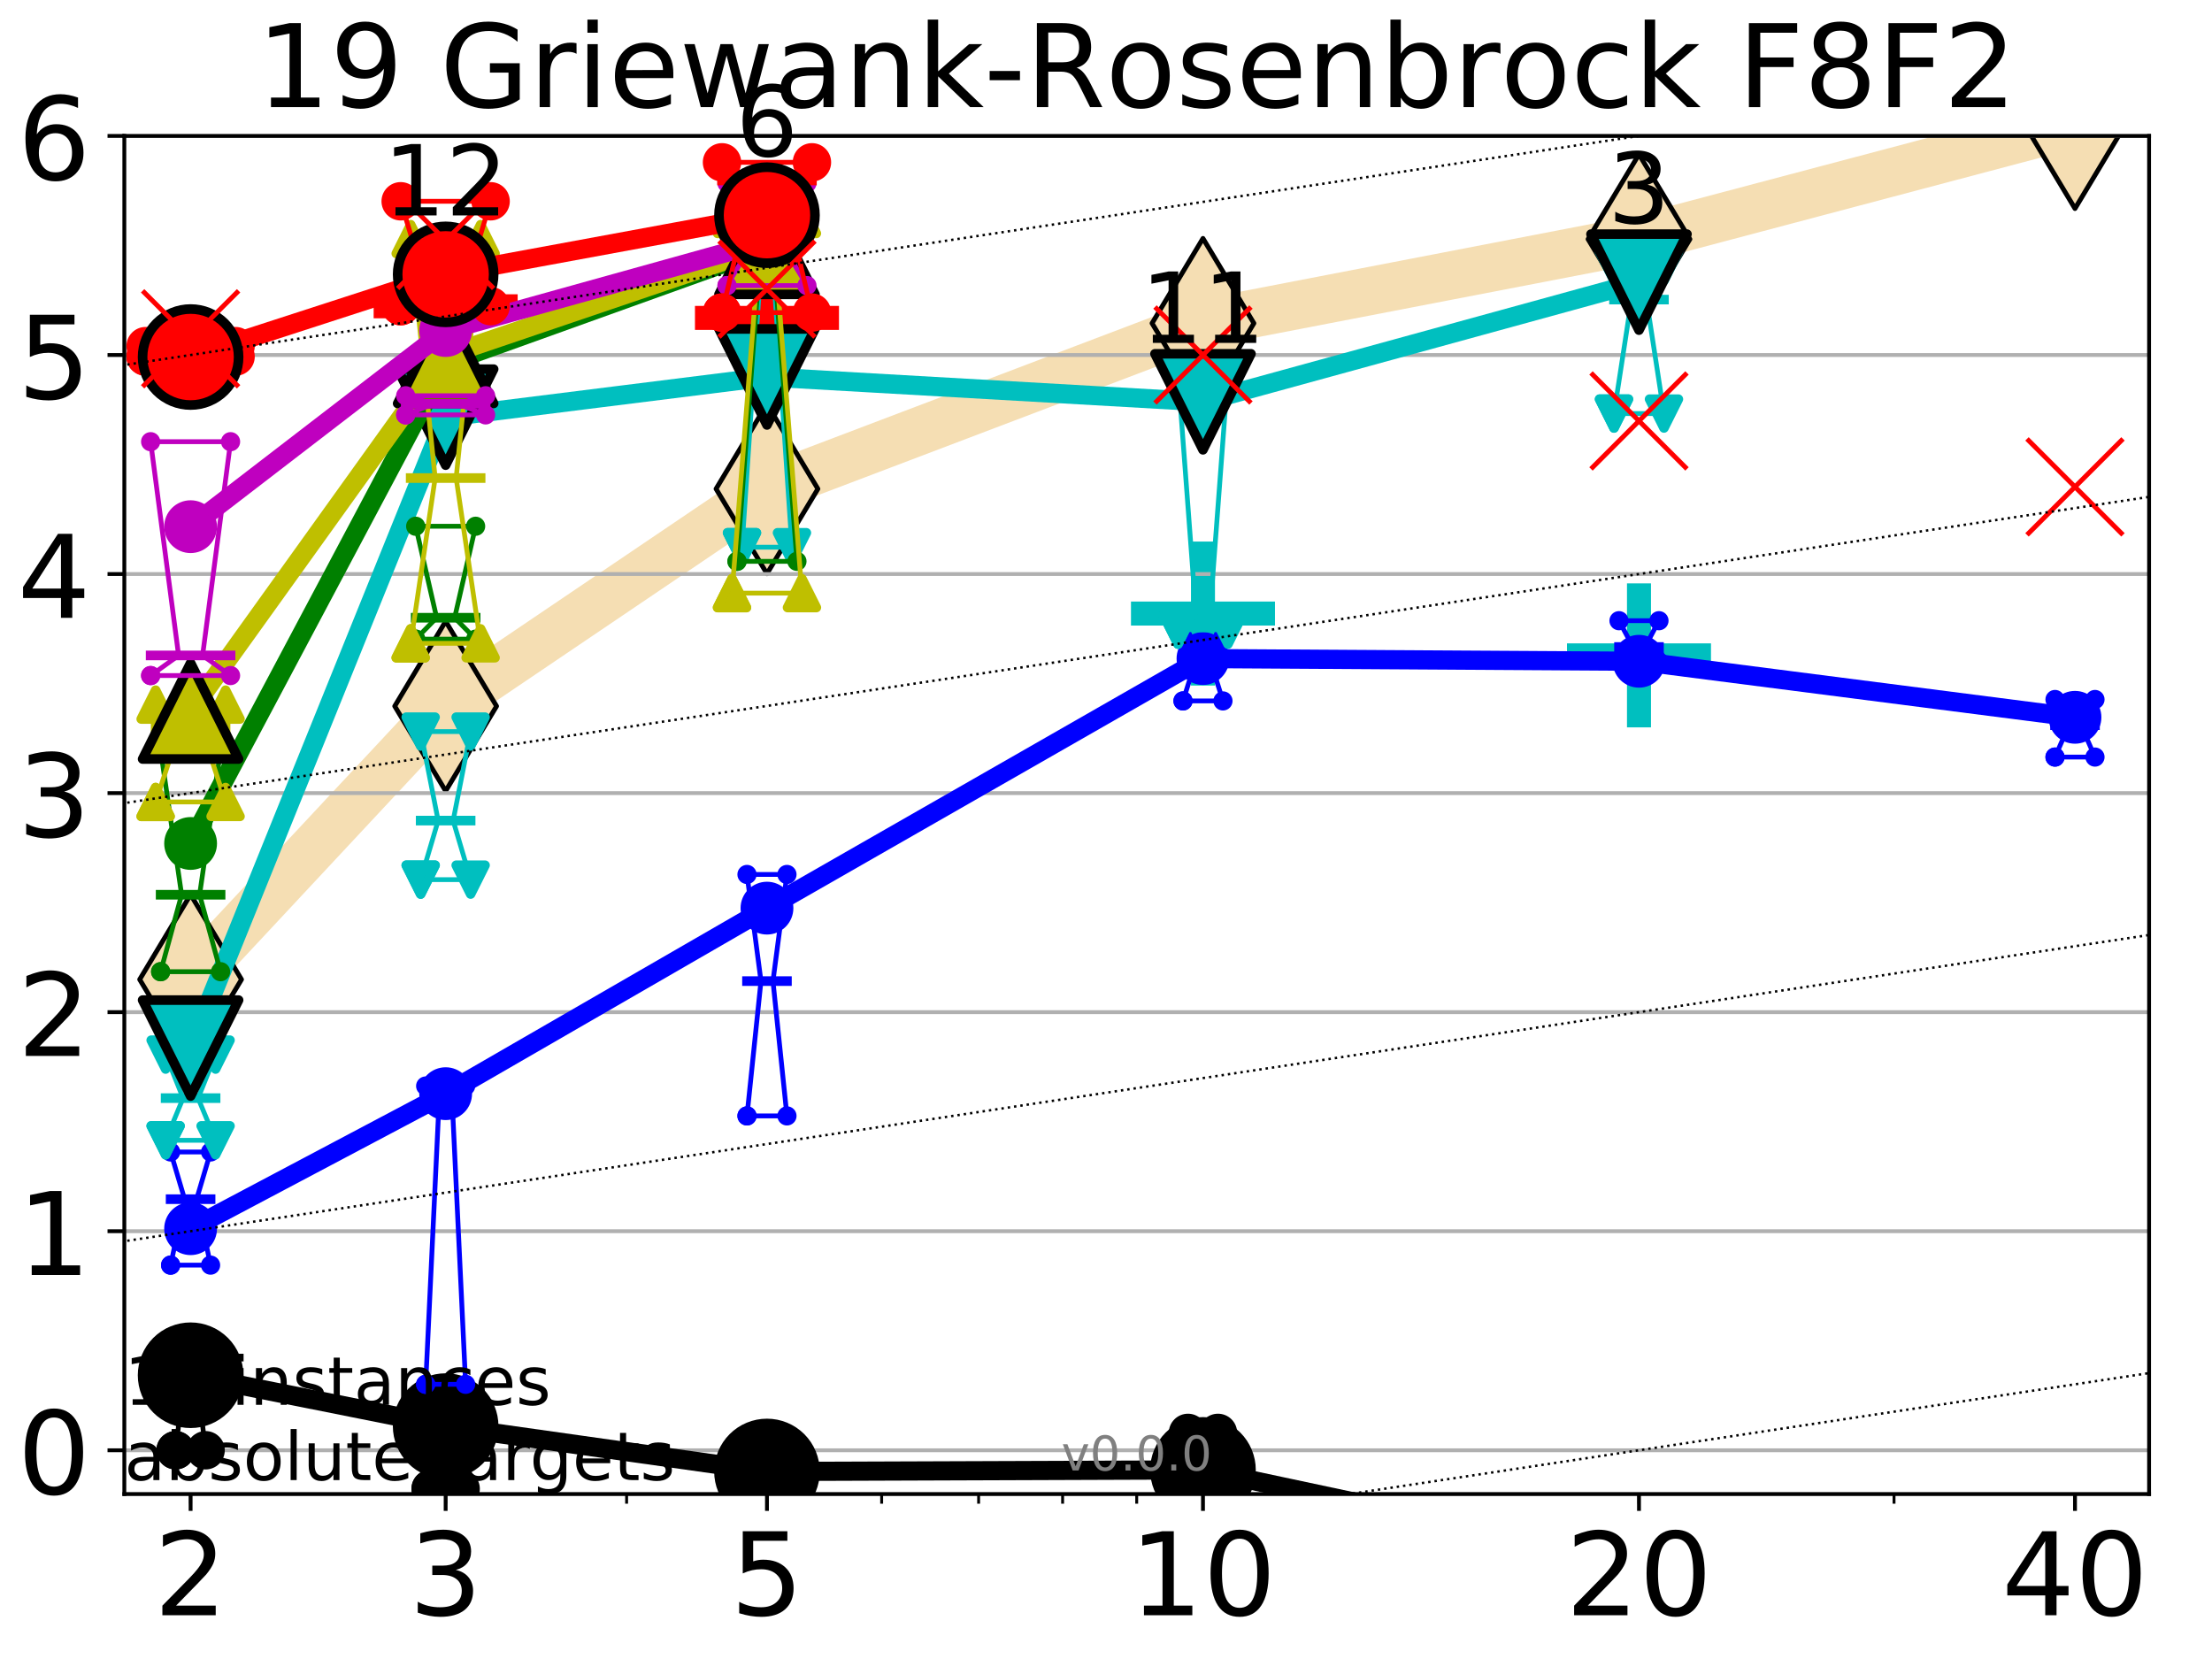 <?xml version="1.0" encoding="utf-8" standalone="no"?>
<!DOCTYPE svg PUBLIC "-//W3C//DTD SVG 1.1//EN"
  "http://www.w3.org/Graphics/SVG/1.1/DTD/svg11.dtd">
<!-- Created with matplotlib (http://matplotlib.org/) -->
<svg height="345.6pt" version="1.1" viewBox="0 0 460.8 345.6" width="460.8pt" xmlns="http://www.w3.org/2000/svg" xmlns:xlink="http://www.w3.org/1999/xlink">
 <defs>
  <style type="text/css">
*{stroke-linecap:butt;stroke-linejoin:round;}
  </style>
 </defs>
 <g id="figure_1">
  <g id="patch_1">
   <path d="M 0 345.6 
L 460.8 345.6 
L 460.8 0 
L 0 0 
z
" style="fill:#ffffff;"/>
  </g>
  <g id="axes_1">
   <g id="patch_2">
    <path d="M 25.9 311.24 
L 447.693 311.24 
L 447.693 28.32 
L 25.9 28.32 
z
" style="fill:#ffffff;"/>
   </g>
   <g id="line2d_1">
    <path clip-path="url(#p17aa8c6989)" d="M 39.706 204.04 
L 92.837 147.106 
L 159.774 101.842 
L 250.602 67.343 
L 341.431 49.824 
L 432.259 25.768 
" style="fill:none;stroke:#f5deb3;stroke-linecap:square;stroke-width:10;"/>
    <defs>
     <path d="M -0 17.678 
L 10.607 0 
L 0 -17.678 
L -10.607 -0 
z
" id="m19df923827" style="stroke:#000000;stroke-linejoin:miter;"/>
    </defs>
    <g clip-path="url(#p17aa8c6989)">
     <use style="fill:#f5deb3;stroke:#000000;stroke-linejoin:miter;" x="39.706" xlink:href="#m19df923827" y="204.04"/>
     <use style="fill:#f5deb3;stroke:#000000;stroke-linejoin:miter;" x="92.837" xlink:href="#m19df923827" y="147.106"/>
     <use style="fill:#f5deb3;stroke:#000000;stroke-linejoin:miter;" x="159.774" xlink:href="#m19df923827" y="101.842"/>
     <use style="fill:#f5deb3;stroke:#000000;stroke-linejoin:miter;" x="250.602" xlink:href="#m19df923827" y="67.343"/>
     <use style="fill:#f5deb3;stroke:#000000;stroke-linejoin:miter;" x="341.431" xlink:href="#m19df923827" y="49.824"/>
     <use style="fill:#f5deb3;stroke:#000000;stroke-linejoin:miter;" x="432.259" xlink:href="#m19df923827" y="25.768"/>
    </g>
   </g>
   <g id="line2d_2">
    <defs>
     <path d="M -15 0 
L 15 0 
M 0 15 
L 0 -15 
" id="m938d76aa6f" style="stroke:#00bfbf;stroke-width:5;"/>
    </defs>
    <g clip-path="url(#p17aa8c6989)">
     <use style="fill:#00bfbf;stroke:#00bfbf;stroke-width:5;" x="250.602" xlink:href="#m938d76aa6f" y="127.81"/>
    </g>
   </g>
   <g id="line2d_3">
    <defs>
     <path d="M -15 0 
L 15 0 
M 0 15 
L 0 -15 
" id="m5c594b7bb6" style="stroke:#ff0000;stroke-width:5;"/>
    </defs>
    <g clip-path="url(#p17aa8c6989)">
     <use style="fill:#ff0000;stroke:#ff0000;stroke-width:5;" x="92.837" xlink:href="#m5c594b7bb6" y="63.803"/>
    </g>
   </g>
   <g id="line2d_4">
    <g clip-path="url(#p17aa8c6989)">
     <use style="fill:#00bfbf;stroke:#00bfbf;stroke-width:5;" x="341.431" xlink:href="#m938d76aa6f" y="136.527"/>
    </g>
   </g>
   <g id="line2d_5">
    <g clip-path="url(#p17aa8c6989)">
     <use style="fill:#ff0000;stroke:#ff0000;stroke-width:5;" x="159.774" xlink:href="#m5c594b7bb6" y="66.223"/>
    </g>
   </g>
   <g id="matplotlib.axis_1">
    <g id="xtick_1">
     <g id="line2d_6">
      <defs>
       <path d="M 0 0 
L 0 3.5 
" id="m8c71c417ca" style="stroke:#000000;stroke-width:0.8;"/>
      </defs>
      <g>
       <use style="stroke:#000000;stroke-width:0.8;" x="39.706" xlink:href="#m8c71c417ca" y="311.24"/>
      </g>
     </g>
     <g id="text_1">
      <!-- 2 -->
      <defs>
       <path d="M 19.188 8.297 
L 53.609 8.297 
L 53.609 0 
L 7.328 0 
L 7.328 8.297 
Q 12.938 14.109 22.625 23.891 
Q 32.328 33.688 34.812 36.531 
Q 39.547 41.844 41.422 45.531 
Q 43.312 49.219 43.312 52.781 
Q 43.312 58.594 39.234 62.25 
Q 35.156 65.922 28.609 65.922 
Q 23.969 65.922 18.812 64.312 
Q 13.672 62.703 7.812 59.422 
L 7.812 69.391 
Q 13.766 71.781 18.938 73 
Q 24.125 74.219 28.422 74.219 
Q 39.75 74.219 46.484 68.547 
Q 53.219 62.891 53.219 53.422 
Q 53.219 48.922 51.531 44.891 
Q 49.859 40.875 45.406 35.406 
Q 44.188 33.984 37.641 27.219 
Q 31.109 20.453 19.188 8.297 
z
" id="DejaVuSans-32"/>
      </defs>
      <g transform="translate(32.071 336.476)scale(0.24 -0.24)">
       <use xlink:href="#DejaVuSans-32"/>
      </g>
     </g>
    </g>
    <g id="xtick_2">
     <g id="line2d_7">
      <g>
       <use style="stroke:#000000;stroke-width:0.8;" x="92.837" xlink:href="#m8c71c417ca" y="311.24"/>
      </g>
     </g>
     <g id="text_2">
      <!-- 3 -->
      <defs>
       <path d="M 40.578 39.312 
Q 47.656 37.797 51.625 33 
Q 55.609 28.219 55.609 21.188 
Q 55.609 10.406 48.188 4.484 
Q 40.766 -1.422 27.094 -1.422 
Q 22.516 -1.422 17.656 -0.516 
Q 12.797 0.391 7.625 2.203 
L 7.625 11.719 
Q 11.719 9.328 16.594 8.109 
Q 21.484 6.891 26.812 6.891 
Q 36.078 6.891 40.938 10.547 
Q 45.797 14.203 45.797 21.188 
Q 45.797 27.641 41.281 31.266 
Q 36.766 34.906 28.719 34.906 
L 20.219 34.906 
L 20.219 43.016 
L 29.109 43.016 
Q 36.375 43.016 40.234 45.922 
Q 44.094 48.828 44.094 54.297 
Q 44.094 59.906 40.109 62.906 
Q 36.141 65.922 28.719 65.922 
Q 24.656 65.922 20.016 65.031 
Q 15.375 64.156 9.812 62.312 
L 9.812 71.094 
Q 15.438 72.656 20.344 73.438 
Q 25.25 74.219 29.594 74.219 
Q 40.828 74.219 47.359 69.109 
Q 53.906 64.016 53.906 55.328 
Q 53.906 49.266 50.438 45.094 
Q 46.969 40.922 40.578 39.312 
z
" id="DejaVuSans-33"/>
      </defs>
      <g transform="translate(85.202 336.476)scale(0.24 -0.24)">
       <use xlink:href="#DejaVuSans-33"/>
      </g>
     </g>
    </g>
    <g id="xtick_3">
     <g id="line2d_8">
      <g>
       <use style="stroke:#000000;stroke-width:0.8;" x="159.774" xlink:href="#m8c71c417ca" y="311.24"/>
      </g>
     </g>
     <g id="text_3">
      <!-- 5 -->
      <defs>
       <path d="M 10.797 72.906 
L 49.516 72.906 
L 49.516 64.594 
L 19.828 64.594 
L 19.828 46.734 
Q 21.969 47.469 24.109 47.828 
Q 26.266 48.188 28.422 48.188 
Q 40.625 48.188 47.75 41.5 
Q 54.891 34.812 54.891 23.391 
Q 54.891 11.625 47.562 5.094 
Q 40.234 -1.422 26.906 -1.422 
Q 22.312 -1.422 17.547 -0.641 
Q 12.797 0.141 7.719 1.703 
L 7.719 11.625 
Q 12.109 9.234 16.797 8.062 
Q 21.484 6.891 26.703 6.891 
Q 35.156 6.891 40.078 11.328 
Q 45.016 15.766 45.016 23.391 
Q 45.016 31 40.078 35.438 
Q 35.156 39.891 26.703 39.891 
Q 22.75 39.891 18.812 39.016 
Q 14.891 38.141 10.797 36.281 
z
" id="DejaVuSans-35"/>
      </defs>
      <g transform="translate(152.139 336.476)scale(0.24 -0.24)">
       <use xlink:href="#DejaVuSans-35"/>
      </g>
     </g>
    </g>
    <g id="xtick_4">
     <g id="line2d_9">
      <g>
       <use style="stroke:#000000;stroke-width:0.8;" x="250.602" xlink:href="#m8c71c417ca" y="311.24"/>
      </g>
     </g>
     <g id="text_4">
      <!-- 10 -->
      <defs>
       <path d="M 12.406 8.297 
L 28.516 8.297 
L 28.516 63.922 
L 10.984 60.406 
L 10.984 69.391 
L 28.422 72.906 
L 38.281 72.906 
L 38.281 8.297 
L 54.391 8.297 
L 54.391 0 
L 12.406 0 
z
" id="DejaVuSans-31"/>
       <path d="M 31.781 66.406 
Q 24.172 66.406 20.328 58.906 
Q 16.5 51.422 16.5 36.375 
Q 16.5 21.391 20.328 13.891 
Q 24.172 6.391 31.781 6.391 
Q 39.453 6.391 43.281 13.891 
Q 47.125 21.391 47.125 36.375 
Q 47.125 51.422 43.281 58.906 
Q 39.453 66.406 31.781 66.406 
z
M 31.781 74.219 
Q 44.047 74.219 50.516 64.516 
Q 56.984 54.828 56.984 36.375 
Q 56.984 17.969 50.516 8.266 
Q 44.047 -1.422 31.781 -1.422 
Q 19.531 -1.422 13.062 8.266 
Q 6.594 17.969 6.594 36.375 
Q 6.594 54.828 13.062 64.516 
Q 19.531 74.219 31.781 74.219 
z
" id="DejaVuSans-30"/>
      </defs>
      <g transform="translate(235.332 336.476)scale(0.24 -0.24)">
       <use xlink:href="#DejaVuSans-31"/>
       <use x="63.623" xlink:href="#DejaVuSans-30"/>
      </g>
     </g>
    </g>
    <g id="xtick_5">
     <g id="line2d_10">
      <g>
       <use style="stroke:#000000;stroke-width:0.8;" x="341.431" xlink:href="#m8c71c417ca" y="311.24"/>
      </g>
     </g>
     <g id="text_5">
      <!-- 20 -->
      <g transform="translate(326.161 336.476)scale(0.24 -0.24)">
       <use xlink:href="#DejaVuSans-32"/>
       <use x="63.623" xlink:href="#DejaVuSans-30"/>
      </g>
     </g>
    </g>
    <g id="xtick_6">
     <g id="line2d_11">
      <g>
       <use style="stroke:#000000;stroke-width:0.8;" x="432.259" xlink:href="#m8c71c417ca" y="311.24"/>
      </g>
     </g>
     <g id="text_6">
      <!-- 40 -->
      <defs>
       <path d="M 37.797 64.312 
L 12.891 25.391 
L 37.797 25.391 
z
M 35.203 72.906 
L 47.609 72.906 
L 47.609 25.391 
L 58.016 25.391 
L 58.016 17.188 
L 47.609 17.188 
L 47.609 0 
L 37.797 0 
L 37.797 17.188 
L 4.891 17.188 
L 4.891 26.703 
z
" id="DejaVuSans-34"/>
      </defs>
      <g transform="translate(416.989 336.476)scale(0.24 -0.24)">
       <use xlink:href="#DejaVuSans-34"/>
       <use x="63.623" xlink:href="#DejaVuSans-30"/>
      </g>
     </g>
    </g>
    <g id="xtick_7">
     <g id="line2d_12">
      <defs>
       <path d="M 0 0 
L 0 2 
" id="mdcd2bfaf9b" style="stroke:#000000;stroke-width:0.6;"/>
      </defs>
      <g>
       <use style="stroke:#000000;stroke-width:0.6;" x="39.706" xlink:href="#mdcd2bfaf9b" y="311.24"/>
      </g>
     </g>
    </g>
    <g id="xtick_8">
     <g id="line2d_13">
      <g>
       <use style="stroke:#000000;stroke-width:0.6;" x="92.837" xlink:href="#mdcd2bfaf9b" y="311.24"/>
      </g>
     </g>
    </g>
    <g id="xtick_9">
     <g id="line2d_14">
      <g>
       <use style="stroke:#000000;stroke-width:0.6;" x="130.534" xlink:href="#mdcd2bfaf9b" y="311.24"/>
      </g>
     </g>
    </g>
    <g id="xtick_10">
     <g id="line2d_15">
      <g>
       <use style="stroke:#000000;stroke-width:0.6;" x="159.774" xlink:href="#mdcd2bfaf9b" y="311.24"/>
      </g>
     </g>
    </g>
    <g id="xtick_11">
     <g id="line2d_16">
      <g>
       <use style="stroke:#000000;stroke-width:0.6;" x="183.665" xlink:href="#mdcd2bfaf9b" y="311.24"/>
      </g>
     </g>
    </g>
    <g id="xtick_12">
     <g id="line2d_17">
      <g>
       <use style="stroke:#000000;stroke-width:0.6;" x="203.865" xlink:href="#mdcd2bfaf9b" y="311.24"/>
      </g>
     </g>
    </g>
    <g id="xtick_13">
     <g id="line2d_18">
      <g>
       <use style="stroke:#000000;stroke-width:0.6;" x="221.362" xlink:href="#mdcd2bfaf9b" y="311.24"/>
      </g>
     </g>
    </g>
    <g id="xtick_14">
     <g id="line2d_19">
      <g>
       <use style="stroke:#000000;stroke-width:0.6;" x="236.796" xlink:href="#mdcd2bfaf9b" y="311.24"/>
      </g>
     </g>
    </g>
    <g id="xtick_15">
     <g id="line2d_20">
      <g>
       <use style="stroke:#000000;stroke-width:0.6;" x="341.431" xlink:href="#mdcd2bfaf9b" y="311.24"/>
      </g>
     </g>
    </g>
    <g id="xtick_16">
     <g id="line2d_21">
      <g>
       <use style="stroke:#000000;stroke-width:0.6;" x="394.562" xlink:href="#mdcd2bfaf9b" y="311.24"/>
      </g>
     </g>
    </g>
    <g id="xtick_17">
     <g id="line2d_22">
      <g>
       <use style="stroke:#000000;stroke-width:0.6;" x="432.259" xlink:href="#mdcd2bfaf9b" y="311.24"/>
      </g>
     </g>
    </g>
   </g>
   <g id="matplotlib.axis_2">
    <g id="ytick_1">
     <g id="line2d_23">
      <path clip-path="url(#p17aa8c6989)" d="M 25.9 302.114 
L 447.693 302.114 
" style="fill:none;stroke:#b0b0b0;stroke-linecap:square;stroke-width:0.8;"/>
     </g>
     <g id="line2d_24">
      <defs>
       <path d="M 0 0 
L -3.5 0 
" id="medf3e7ab36" style="stroke:#000000;stroke-width:0.8;"/>
      </defs>
      <g>
       <use style="stroke:#000000;stroke-width:0.8;" x="25.9" xlink:href="#medf3e7ab36" y="302.114"/>
      </g>
     </g>
     <g id="text_7">
      <!-- 0 -->
      <g transform="translate(3.63 311.232)scale(0.24 -0.24)">
       <use xlink:href="#DejaVuSans-30"/>
      </g>
     </g>
    </g>
    <g id="ytick_2">
     <g id="line2d_25">
      <path clip-path="url(#p17aa8c6989)" d="M 25.9 256.481 
L 447.693 256.481 
" style="fill:none;stroke:#b0b0b0;stroke-linecap:square;stroke-width:0.8;"/>
     </g>
     <g id="line2d_26">
      <g>
       <use style="stroke:#000000;stroke-width:0.8;" x="25.9" xlink:href="#medf3e7ab36" y="256.481"/>
      </g>
     </g>
     <g id="text_8">
      <!-- 1 -->
      <g transform="translate(3.63 265.599)scale(0.24 -0.24)">
       <use xlink:href="#DejaVuSans-31"/>
      </g>
     </g>
    </g>
    <g id="ytick_3">
     <g id="line2d_27">
      <path clip-path="url(#p17aa8c6989)" d="M 25.9 210.849 
L 447.693 210.849 
" style="fill:none;stroke:#b0b0b0;stroke-linecap:square;stroke-width:0.8;"/>
     </g>
     <g id="line2d_28">
      <g>
       <use style="stroke:#000000;stroke-width:0.8;" x="25.9" xlink:href="#medf3e7ab36" y="210.849"/>
      </g>
     </g>
     <g id="text_9">
      <!-- 2 -->
      <g transform="translate(3.63 219.967)scale(0.24 -0.24)">
       <use xlink:href="#DejaVuSans-32"/>
      </g>
     </g>
    </g>
    <g id="ytick_4">
     <g id="line2d_29">
      <path clip-path="url(#p17aa8c6989)" d="M 25.9 165.217 
L 447.693 165.217 
" style="fill:none;stroke:#b0b0b0;stroke-linecap:square;stroke-width:0.8;"/>
     </g>
     <g id="line2d_30">
      <g>
       <use style="stroke:#000000;stroke-width:0.8;" x="25.9" xlink:href="#medf3e7ab36" y="165.217"/>
      </g>
     </g>
     <g id="text_10">
      <!-- 3 -->
      <g transform="translate(3.63 174.335)scale(0.24 -0.24)">
       <use xlink:href="#DejaVuSans-33"/>
      </g>
     </g>
    </g>
    <g id="ytick_5">
     <g id="line2d_31">
      <path clip-path="url(#p17aa8c6989)" d="M 25.9 119.585 
L 447.693 119.585 
" style="fill:none;stroke:#b0b0b0;stroke-linecap:square;stroke-width:0.8;"/>
     </g>
     <g id="line2d_32">
      <g>
       <use style="stroke:#000000;stroke-width:0.8;" x="25.9" xlink:href="#medf3e7ab36" y="119.585"/>
      </g>
     </g>
     <g id="text_11">
      <!-- 4 -->
      <g transform="translate(3.63 128.703)scale(0.24 -0.24)">
       <use xlink:href="#DejaVuSans-34"/>
      </g>
     </g>
    </g>
    <g id="ytick_6">
     <g id="line2d_33">
      <path clip-path="url(#p17aa8c6989)" d="M 25.9 73.952 
L 447.693 73.952 
" style="fill:none;stroke:#b0b0b0;stroke-linecap:square;stroke-width:0.8;"/>
     </g>
     <g id="line2d_34">
      <g>
       <use style="stroke:#000000;stroke-width:0.8;" x="25.9" xlink:href="#medf3e7ab36" y="73.952"/>
      </g>
     </g>
     <g id="text_12">
      <!-- 5 -->
      <g transform="translate(3.63 83.07)scale(0.24 -0.24)">
       <use xlink:href="#DejaVuSans-35"/>
      </g>
     </g>
    </g>
    <g id="ytick_7">
     <g id="line2d_35">
      <path clip-path="url(#p17aa8c6989)" d="M 25.9 28.32 
L 447.693 28.32 
" style="fill:none;stroke:#b0b0b0;stroke-linecap:square;stroke-width:0.8;"/>
     </g>
     <g id="line2d_36">
      <g>
       <use style="stroke:#000000;stroke-width:0.8;" x="25.9" xlink:href="#medf3e7ab36" y="28.32"/>
      </g>
     </g>
     <g id="text_13">
      <!-- 6 -->
      <defs>
       <path d="M 33.016 40.375 
Q 26.375 40.375 22.484 35.828 
Q 18.609 31.297 18.609 23.391 
Q 18.609 15.531 22.484 10.953 
Q 26.375 6.391 33.016 6.391 
Q 39.656 6.391 43.531 10.953 
Q 47.406 15.531 47.406 23.391 
Q 47.406 31.297 43.531 35.828 
Q 39.656 40.375 33.016 40.375 
z
M 52.594 71.297 
L 52.594 62.312 
Q 48.875 64.062 45.094 64.984 
Q 41.312 65.922 37.594 65.922 
Q 27.828 65.922 22.672 59.328 
Q 17.531 52.734 16.797 39.406 
Q 19.672 43.656 24.016 45.922 
Q 28.375 48.188 33.594 48.188 
Q 44.578 48.188 50.953 41.516 
Q 57.328 34.859 57.328 23.391 
Q 57.328 12.156 50.688 5.359 
Q 44.047 -1.422 33.016 -1.422 
Q 20.359 -1.422 13.672 8.266 
Q 6.984 17.969 6.984 36.375 
Q 6.984 53.656 15.188 63.938 
Q 23.391 74.219 37.203 74.219 
Q 40.922 74.219 44.703 73.484 
Q 48.484 72.75 52.594 71.297 
z
" id="DejaVuSans-36"/>
      </defs>
      <g transform="translate(3.63 37.438)scale(0.24 -0.24)">
       <use xlink:href="#DejaVuSans-36"/>
      </g>
     </g>
    </g>
   </g>
   <g id="line2d_37">
    <path clip-path="url(#p17aa8c6989)" d="M 36.584 302.114 
L 38.769 283.955 
L 36.584 280.341 
L 42.828 280.341 
L 40.643 283.955 
L 42.828 302.114 
L 36.584 302.114 
" style="fill:none;stroke:#000000;stroke-linecap:square;"/>
   </g>
   <g id="line2d_38">
    <path clip-path="url(#p17aa8c6989)" d="M 36.584 302.114 
L 42.828 302.114 
L 42.828 280.341 
L 36.584 280.341 
L 36.584 302.114 
" style="fill:none;"/>
    <defs>
     <path d="M 0 3 
C 0.796 3 1.559 2.684 2.121 2.121 
C 2.684 1.559 3 0.796 3 0 
C 3 -0.796 2.684 -1.559 2.121 -2.121 
C 1.559 -2.684 0.796 -3 0 -3 
C -0.796 -3 -1.559 -2.684 -2.121 -2.121 
C -2.684 -1.559 -3 -0.796 -3 0 
C -3 0.796 -2.684 1.559 -2.121 2.121 
C -1.559 2.684 -0.796 3 0 3 
z
" id="m6342399aa8" style="stroke:#000000;stroke-width:2;"/>
    </defs>
    <g clip-path="url(#p17aa8c6989)">
     <use style="stroke:#000000;stroke-width:2;" x="36.584" xlink:href="#m6342399aa8" y="302.114"/>
     <use style="stroke:#000000;stroke-width:2;" x="42.828" xlink:href="#m6342399aa8" y="302.114"/>
     <use style="stroke:#000000;stroke-width:2;" x="42.828" xlink:href="#m6342399aa8" y="280.341"/>
     <use style="stroke:#000000;stroke-width:2;" x="36.584" xlink:href="#m6342399aa8" y="280.341"/>
     <use style="stroke:#000000;stroke-width:2;" x="36.584" xlink:href="#m6342399aa8" y="302.114"/>
    </g>
   </g>
   <g id="line2d_39">
    <path clip-path="url(#p17aa8c6989)" d="M 36.584 283.955 
L 42.828 283.955 
" style="fill:none;stroke:#000000;stroke-linecap:square;stroke-width:2;"/>
   </g>
   <g id="line2d_40">
    <path clip-path="url(#p17aa8c6989)" d="M 89.715 310.149 
L 91.9 310.149 
L 89.715 296.412 
L 95.959 296.412 
L 93.774 310.149 
L 95.959 310.149 
L 89.715 310.149 
" style="fill:none;stroke:#000000;stroke-linecap:square;"/>
   </g>
   <g id="line2d_41">
    <path clip-path="url(#p17aa8c6989)" d="M 89.715 310.149 
L 95.959 310.149 
L 95.959 296.412 
L 89.715 296.412 
L 89.715 310.149 
" style="fill:none;"/>
    <g clip-path="url(#p17aa8c6989)">
     <use style="stroke:#000000;stroke-width:2;" x="89.715" xlink:href="#m6342399aa8" y="310.149"/>
     <use style="stroke:#000000;stroke-width:2;" x="95.959" xlink:href="#m6342399aa8" y="310.149"/>
     <use style="stroke:#000000;stroke-width:2;" x="95.959" xlink:href="#m6342399aa8" y="296.412"/>
     <use style="stroke:#000000;stroke-width:2;" x="89.715" xlink:href="#m6342399aa8" y="296.412"/>
     <use style="stroke:#000000;stroke-width:2;" x="89.715" xlink:href="#m6342399aa8" y="310.149"/>
    </g>
   </g>
   <g id="line2d_42">
    <path clip-path="url(#p17aa8c6989)" d="M 89.715 310.149 
L 95.959 310.149 
" style="fill:none;stroke:#000000;stroke-linecap:square;stroke-width:2;"/>
   </g>
   <g id="line2d_43">
    <path clip-path="url(#p17aa8c6989)" d="M 156.652 320.272 
L 158.838 320.272 
L 156.652 320.272 
L 162.897 320.272 
L 160.711 320.272 
L 162.897 320.272 
L 156.652 320.272 
" style="fill:none;stroke:#000000;stroke-linecap:square;"/>
   </g>
   <g id="line2d_44">
    <path clip-path="url(#p17aa8c6989)" d="M 156.652 320.272 
L 162.897 320.272 
L 162.897 320.272 
L 156.652 320.272 
L 156.652 320.272 
" style="fill:none;"/>
    <g clip-path="url(#p17aa8c6989)">
     <use style="stroke:#000000;stroke-width:2;" x="156.652" xlink:href="#m6342399aa8" y="320.272"/>
     <use style="stroke:#000000;stroke-width:2;" x="162.897" xlink:href="#m6342399aa8" y="320.272"/>
     <use style="stroke:#000000;stroke-width:2;" x="162.897" xlink:href="#m6342399aa8" y="320.272"/>
     <use style="stroke:#000000;stroke-width:2;" x="156.652" xlink:href="#m6342399aa8" y="320.272"/>
     <use style="stroke:#000000;stroke-width:2;" x="156.652" xlink:href="#m6342399aa8" y="320.272"/>
    </g>
   </g>
   <g id="line2d_45">
    <path clip-path="url(#p17aa8c6989)" d="M 156.652 320.272 
L 162.897 320.272 
" style="fill:none;stroke:#000000;stroke-linecap:square;stroke-width:2;"/>
   </g>
   <g id="line2d_46">
    <path clip-path="url(#p17aa8c6989)" d="M 247.48 334.009 
L 249.666 302.114 
L 247.48 298.5 
L 253.725 298.5 
L 251.539 302.114 
L 253.725 334.009 
L 247.48 334.009 
" style="fill:none;stroke:#000000;stroke-linecap:square;"/>
   </g>
   <g id="line2d_47">
    <path clip-path="url(#p17aa8c6989)" d="M 247.48 334.009 
L 253.725 334.009 
L 253.725 298.5 
L 247.48 298.5 
L 247.48 334.009 
" style="fill:none;"/>
    <g clip-path="url(#p17aa8c6989)">
     <use style="stroke:#000000;stroke-width:2;" x="247.48" xlink:href="#m6342399aa8" y="334.009"/>
     <use style="stroke:#000000;stroke-width:2;" x="253.725" xlink:href="#m6342399aa8" y="334.009"/>
     <use style="stroke:#000000;stroke-width:2;" x="253.725" xlink:href="#m6342399aa8" y="298.5"/>
     <use style="stroke:#000000;stroke-width:2;" x="247.48" xlink:href="#m6342399aa8" y="298.5"/>
     <use style="stroke:#000000;stroke-width:2;" x="247.48" xlink:href="#m6342399aa8" y="334.009"/>
    </g>
   </g>
   <g id="line2d_48">
    <path clip-path="url(#p17aa8c6989)" d="M 247.48 302.114 
L 253.725 302.114 
" style="fill:none;stroke:#000000;stroke-linecap:square;stroke-width:2;"/>
   </g>
   <g id="line2d_49">
    <path clip-path="url(#p17aa8c6989)" d="M 338.62 346.6 
L 340.494 339.71 
L 338.308 325.974 
L 344.553 325.974 
L 342.367 339.71 
L 344.241 346.6 
" style="fill:none;stroke:#000000;stroke-linecap:square;"/>
   </g>
   <g id="line2d_50">
    <path clip-path="url(#p17aa8c6989)" d="M 344.553 346.6 
L 344.553 325.974 
L 338.308 325.974 
L 338.308 346.6 
" style="fill:none;"/>
    <g clip-path="url(#p17aa8c6989)">
     <use style="stroke:#000000;stroke-width:2;" x="338.308" xlink:href="#m6342399aa8" y="347.746"/>
     <use style="stroke:#000000;stroke-width:2;" x="344.553" xlink:href="#m6342399aa8" y="347.746"/>
     <use style="stroke:#000000;stroke-width:2;" x="344.553" xlink:href="#m6342399aa8" y="325.974"/>
     <use style="stroke:#000000;stroke-width:2;" x="338.308" xlink:href="#m6342399aa8" y="325.974"/>
     <use style="stroke:#000000;stroke-width:2;" x="338.308" xlink:href="#m6342399aa8" y="347.746"/>
    </g>
   </g>
   <g id="line2d_51">
    <path clip-path="url(#p17aa8c6989)" d="M 338.308 339.71 
L 344.553 339.71 
" style="fill:none;stroke:#000000;stroke-linecap:square;stroke-width:2;"/>
   </g>
   <g id="line2d_52">
    <path clip-path="url(#p17aa8c6989)" d="M 430.777 346.6 
L 429.136 325.974 
L 435.381 325.974 
L 433.74 346.6 
" style="fill:none;stroke:#000000;stroke-linecap:square;"/>
   </g>
   <g id="line2d_53">
    <path clip-path="url(#p17aa8c6989)" d="M 435.381 346.6 
L 435.381 325.974 
L 429.136 325.974 
L 429.136 346.6 
" style="fill:none;"/>
    <g clip-path="url(#p17aa8c6989)">
     <use style="stroke:#000000;stroke-width:2;" x="429.136" xlink:href="#m6342399aa8" y="361.482"/>
     <use style="stroke:#000000;stroke-width:2;" x="435.381" xlink:href="#m6342399aa8" y="361.482"/>
     <use style="stroke:#000000;stroke-width:2;" x="435.381" xlink:href="#m6342399aa8" y="325.974"/>
     <use style="stroke:#000000;stroke-width:2;" x="429.136" xlink:href="#m6342399aa8" y="325.974"/>
     <use style="stroke:#000000;stroke-width:2;" x="429.136" xlink:href="#m6342399aa8" y="361.482"/>
    </g>
   </g>
   <g id="line2d_54">
    <path clip-path="url(#p17aa8c6989)" style="fill:none;stroke:#000000;stroke-linecap:square;stroke-width:2;"/>
   </g>
   <g id="line2d_55">
    <path clip-path="url(#p17aa8c6989)" d="M 39.706 286.488 
L 92.837 297.084 
" style="fill:none;stroke:#000000;stroke-linecap:square;stroke-width:4;"/>
   </g>
   <g id="line2d_56">
    <path clip-path="url(#p17aa8c6989)" d="M 92.837 297.084 
L 159.774 306.536 
" style="fill:none;stroke:#000000;stroke-linecap:square;stroke-width:4;"/>
   </g>
   <g id="line2d_57">
    <path clip-path="url(#p17aa8c6989)" d="M 159.774 306.536 
L 250.602 306.208 
" style="fill:none;stroke:#000000;stroke-linecap:square;stroke-width:4;"/>
   </g>
   <g id="line2d_58">
    <path clip-path="url(#p17aa8c6989)" d="M 250.602 306.208 
L 341.431 325.538 
" style="fill:none;stroke:#000000;stroke-linecap:square;stroke-width:4;"/>
   </g>
   <g id="line2d_59">
    <path clip-path="url(#p17aa8c6989)" d="M 341.431 325.538 
L 432.259 330.954 
" style="fill:none;stroke:#000000;stroke-linecap:square;stroke-width:4;"/>
   </g>
   <g id="line2d_60">
    <path clip-path="url(#p17aa8c6989)" d="M 39.706 286.488 
L 92.837 297.084 
L 159.774 306.536 
L 250.602 306.208 
L 341.431 325.538 
L 432.259 330.954 
" style="fill:none;"/>
    <defs>
     <path d="M 0 10 
C 2.652 10 5.196 8.946 7.071 7.071 
C 8.946 5.196 10 2.652 10 0 
C 10 -2.652 8.946 -5.196 7.071 -7.071 
C 5.196 -8.946 2.652 -10 0 -10 
C -2.652 -10 -5.196 -8.946 -7.071 -7.071 
C -8.946 -5.196 -10 -2.652 -10 0 
C -10 2.652 -8.946 5.196 -7.071 7.071 
C -5.196 8.946 -2.652 10 0 10 
z
" id="md6b65a5cd3" style="stroke:#000000;stroke-width:2;"/>
    </defs>
    <g clip-path="url(#p17aa8c6989)">
     <use style="stroke:#000000;stroke-width:2;" x="39.706" xlink:href="#md6b65a5cd3" y="286.488"/>
     <use style="stroke:#000000;stroke-width:2;" x="92.837" xlink:href="#md6b65a5cd3" y="297.084"/>
     <use style="stroke:#000000;stroke-width:2;" x="159.774" xlink:href="#md6b65a5cd3" y="306.536"/>
     <use style="stroke:#000000;stroke-width:2;" x="250.602" xlink:href="#md6b65a5cd3" y="306.208"/>
     <use style="stroke:#000000;stroke-width:2;" x="341.431" xlink:href="#md6b65a5cd3" y="325.538"/>
     <use style="stroke:#000000;stroke-width:2;" x="432.259" xlink:href="#md6b65a5cd3" y="330.954"/>
    </g>
   </g>
   <g id="line2d_61">
    <path clip-path="url(#p17aa8c6989)" d="M 35.543 263.55 
L 38.457 249.813 
L 35.543 239.975 
L 43.869 239.975 
L 40.955 249.813 
L 43.869 263.55 
L 35.543 263.55 
" style="fill:none;stroke:#0000ff;stroke-linecap:square;"/>
   </g>
   <g id="line2d_62">
    <path clip-path="url(#p17aa8c6989)" d="M 35.543 263.55 
L 43.869 263.55 
L 43.869 239.975 
L 35.543 239.975 
L 35.543 263.55 
" style="fill:none;"/>
    <defs>
     <path d="M 0 1.5 
C 0.398 1.5 0.779 1.342 1.061 1.061 
C 1.342 0.779 1.5 0.398 1.5 0 
C 1.5 -0.398 1.342 -0.779 1.061 -1.061 
C 0.779 -1.342 0.398 -1.5 0 -1.5 
C -0.398 -1.5 -0.779 -1.342 -1.061 -1.061 
C -1.342 -0.779 -1.5 -0.398 -1.5 0 
C -1.5 0.398 -1.342 0.779 -1.061 1.061 
C -0.779 1.342 -0.398 1.5 0 1.5 
z
" id="mc1e65e5591" style="stroke:#0000ff;"/>
    </defs>
    <g clip-path="url(#p17aa8c6989)">
     <use style="fill:#0000ff;stroke:#0000ff;" x="35.543" xlink:href="#mc1e65e5591" y="263.55"/>
     <use style="fill:#0000ff;stroke:#0000ff;" x="43.869" xlink:href="#mc1e65e5591" y="263.55"/>
     <use style="fill:#0000ff;stroke:#0000ff;" x="43.869" xlink:href="#mc1e65e5591" y="239.975"/>
     <use style="fill:#0000ff;stroke:#0000ff;" x="35.543" xlink:href="#mc1e65e5591" y="239.975"/>
     <use style="fill:#0000ff;stroke:#0000ff;" x="35.543" xlink:href="#mc1e65e5591" y="263.55"/>
    </g>
   </g>
   <g id="line2d_63">
    <path clip-path="url(#p17aa8c6989)" d="M 35.543 249.813 
L 43.869 249.813 
" style="fill:none;stroke:#0000ff;stroke-linecap:square;stroke-width:2;"/>
   </g>
   <g id="line2d_64">
    <path clip-path="url(#p17aa8c6989)" d="M 88.674 288.377 
L 91.588 226.97 
L 88.674 226.238 
L 97 226.238 
L 94.086 226.97 
L 97 288.377 
L 88.674 288.377 
" style="fill:none;stroke:#0000ff;stroke-linecap:square;"/>
   </g>
   <g id="line2d_65">
    <path clip-path="url(#p17aa8c6989)" d="M 88.674 288.377 
L 97 288.377 
L 97 226.238 
L 88.674 226.238 
L 88.674 288.377 
" style="fill:none;"/>
    <g clip-path="url(#p17aa8c6989)">
     <use style="fill:#0000ff;stroke:#0000ff;" x="88.674" xlink:href="#mc1e65e5591" y="288.377"/>
     <use style="fill:#0000ff;stroke:#0000ff;" x="97" xlink:href="#mc1e65e5591" y="288.377"/>
     <use style="fill:#0000ff;stroke:#0000ff;" x="97" xlink:href="#mc1e65e5591" y="226.238"/>
     <use style="fill:#0000ff;stroke:#0000ff;" x="88.674" xlink:href="#mc1e65e5591" y="226.238"/>
     <use style="fill:#0000ff;stroke:#0000ff;" x="88.674" xlink:href="#mc1e65e5591" y="288.377"/>
    </g>
   </g>
   <g id="line2d_66">
    <path clip-path="url(#p17aa8c6989)" d="M 88.674 226.97 
L 97 226.97 
" style="fill:none;stroke:#0000ff;stroke-linecap:square;stroke-width:2;"/>
   </g>
   <g id="line2d_67">
    <path clip-path="url(#p17aa8c6989)" d="M 155.611 232.463 
L 158.525 204.38 
L 155.611 182.165 
L 163.937 182.165 
L 161.023 204.38 
L 163.937 232.463 
L 155.611 232.463 
" style="fill:none;stroke:#0000ff;stroke-linecap:square;"/>
   </g>
   <g id="line2d_68">
    <path clip-path="url(#p17aa8c6989)" d="M 155.611 232.463 
L 163.937 232.463 
L 163.937 182.165 
L 155.611 182.165 
L 155.611 232.463 
" style="fill:none;"/>
    <g clip-path="url(#p17aa8c6989)">
     <use style="fill:#0000ff;stroke:#0000ff;" x="155.611" xlink:href="#mc1e65e5591" y="232.463"/>
     <use style="fill:#0000ff;stroke:#0000ff;" x="163.937" xlink:href="#mc1e65e5591" y="232.463"/>
     <use style="fill:#0000ff;stroke:#0000ff;" x="163.937" xlink:href="#mc1e65e5591" y="182.165"/>
     <use style="fill:#0000ff;stroke:#0000ff;" x="155.611" xlink:href="#mc1e65e5591" y="182.165"/>
     <use style="fill:#0000ff;stroke:#0000ff;" x="155.611" xlink:href="#mc1e65e5591" y="232.463"/>
    </g>
   </g>
   <g id="line2d_69">
    <path clip-path="url(#p17aa8c6989)" d="M 155.611 204.38 
L 163.937 204.38 
" style="fill:none;stroke:#0000ff;stroke-linecap:square;stroke-width:2;"/>
   </g>
   <g id="line2d_70">
    <path clip-path="url(#p17aa8c6989)" d="M 246.439 146.016 
L 249.354 136.784 
L 246.439 132.679 
L 254.766 132.679 
L 251.851 136.784 
L 254.766 146.016 
L 246.439 146.016 
" style="fill:none;stroke:#0000ff;stroke-linecap:square;"/>
   </g>
   <g id="line2d_71">
    <path clip-path="url(#p17aa8c6989)" d="M 246.439 146.016 
L 254.766 146.016 
L 254.766 132.679 
L 246.439 132.679 
L 246.439 146.016 
" style="fill:none;"/>
    <g clip-path="url(#p17aa8c6989)">
     <use style="fill:#0000ff;stroke:#0000ff;" x="246.439" xlink:href="#mc1e65e5591" y="146.016"/>
     <use style="fill:#0000ff;stroke:#0000ff;" x="254.766" xlink:href="#mc1e65e5591" y="146.016"/>
     <use style="fill:#0000ff;stroke:#0000ff;" x="254.766" xlink:href="#mc1e65e5591" y="132.679"/>
     <use style="fill:#0000ff;stroke:#0000ff;" x="246.439" xlink:href="#mc1e65e5591" y="132.679"/>
     <use style="fill:#0000ff;stroke:#0000ff;" x="246.439" xlink:href="#mc1e65e5591" y="146.016"/>
    </g>
   </g>
   <g id="line2d_72">
    <path clip-path="url(#p17aa8c6989)" d="M 246.439 136.784 
L 254.766 136.784 
" style="fill:none;stroke:#0000ff;stroke-linecap:square;stroke-width:2;"/>
   </g>
   <g id="line2d_73">
    <path clip-path="url(#p17aa8c6989)" d="M 337.268 137.844 
L 340.182 134.779 
L 337.268 129.304 
L 345.594 129.304 
L 342.679 134.779 
L 345.594 137.844 
L 337.268 137.844 
" style="fill:none;stroke:#0000ff;stroke-linecap:square;"/>
   </g>
   <g id="line2d_74">
    <path clip-path="url(#p17aa8c6989)" d="M 337.268 137.844 
L 345.594 137.844 
L 345.594 129.304 
L 337.268 129.304 
L 337.268 137.844 
" style="fill:none;"/>
    <g clip-path="url(#p17aa8c6989)">
     <use style="fill:#0000ff;stroke:#0000ff;" x="337.268" xlink:href="#mc1e65e5591" y="137.844"/>
     <use style="fill:#0000ff;stroke:#0000ff;" x="345.594" xlink:href="#mc1e65e5591" y="137.844"/>
     <use style="fill:#0000ff;stroke:#0000ff;" x="345.594" xlink:href="#mc1e65e5591" y="129.304"/>
     <use style="fill:#0000ff;stroke:#0000ff;" x="337.268" xlink:href="#mc1e65e5591" y="129.304"/>
     <use style="fill:#0000ff;stroke:#0000ff;" x="337.268" xlink:href="#mc1e65e5591" y="137.844"/>
    </g>
   </g>
   <g id="line2d_75">
    <path clip-path="url(#p17aa8c6989)" d="M 337.268 134.779 
L 345.594 134.779 
" style="fill:none;stroke:#0000ff;stroke-linecap:square;stroke-width:2;"/>
   </g>
   <g id="line2d_76">
    <path clip-path="url(#p17aa8c6989)" d="M 428.096 157.71 
L 431.01 151.064 
L 428.096 145.716 
L 436.422 145.716 
L 433.508 151.064 
L 436.422 157.71 
L 428.096 157.71 
" style="fill:none;stroke:#0000ff;stroke-linecap:square;"/>
   </g>
   <g id="line2d_77">
    <path clip-path="url(#p17aa8c6989)" d="M 428.096 157.71 
L 436.422 157.71 
L 436.422 145.716 
L 428.096 145.716 
L 428.096 157.71 
" style="fill:none;"/>
    <g clip-path="url(#p17aa8c6989)">
     <use style="fill:#0000ff;stroke:#0000ff;" x="428.096" xlink:href="#mc1e65e5591" y="157.71"/>
     <use style="fill:#0000ff;stroke:#0000ff;" x="436.422" xlink:href="#mc1e65e5591" y="157.71"/>
     <use style="fill:#0000ff;stroke:#0000ff;" x="436.422" xlink:href="#mc1e65e5591" y="145.716"/>
     <use style="fill:#0000ff;stroke:#0000ff;" x="428.096" xlink:href="#mc1e65e5591" y="145.716"/>
     <use style="fill:#0000ff;stroke:#0000ff;" x="428.096" xlink:href="#mc1e65e5591" y="157.71"/>
    </g>
   </g>
   <g id="line2d_78">
    <path clip-path="url(#p17aa8c6989)" d="M 428.096 151.064 
L 436.422 151.064 
" style="fill:none;stroke:#0000ff;stroke-linecap:square;stroke-width:2;"/>
   </g>
   <g id="line2d_79">
    <path clip-path="url(#p17aa8c6989)" d="M 39.706 255.96 
L 92.837 227.832 
" style="fill:none;stroke:#0000ff;stroke-linecap:square;stroke-width:4;"/>
   </g>
   <g id="line2d_80">
    <path clip-path="url(#p17aa8c6989)" d="M 92.837 227.832 
L 159.774 189.181 
" style="fill:none;stroke:#0000ff;stroke-linecap:square;stroke-width:4;"/>
   </g>
   <g id="line2d_81">
    <path clip-path="url(#p17aa8c6989)" d="M 159.774 189.181 
L 250.602 137.19 
" style="fill:none;stroke:#0000ff;stroke-linecap:square;stroke-width:4;"/>
   </g>
   <g id="line2d_82">
    <path clip-path="url(#p17aa8c6989)" d="M 250.602 137.19 
L 341.431 137.754 
" style="fill:none;stroke:#0000ff;stroke-linecap:square;stroke-width:4;"/>
   </g>
   <g id="line2d_83">
    <path clip-path="url(#p17aa8c6989)" d="M 341.431 137.754 
L 432.259 149.427 
" style="fill:none;stroke:#0000ff;stroke-linecap:square;stroke-width:4;"/>
   </g>
   <g id="line2d_84">
    <path clip-path="url(#p17aa8c6989)" d="M 39.706 255.96 
L 92.837 227.832 
L 159.774 189.181 
L 250.602 137.19 
L 341.431 137.754 
L 432.259 149.427 
" style="fill:none;"/>
    <defs>
     <path d="M 0 5 
C 1.326 5 2.598 4.473 3.536 3.536 
C 4.473 2.598 5 1.326 5 0 
C 5 -1.326 4.473 -2.598 3.536 -3.536 
C 2.598 -4.473 1.326 -5 0 -5 
C -1.326 -5 -2.598 -4.473 -3.536 -3.536 
C -4.473 -2.598 -5 -1.326 -5 0 
C -5 1.326 -4.473 2.598 -3.536 3.536 
C -2.598 4.473 -1.326 5 0 5 
z
" id="md098640ff0" style="stroke:#0000ff;"/>
    </defs>
    <g clip-path="url(#p17aa8c6989)">
     <use style="fill:#0000ff;stroke:#0000ff;" x="39.706" xlink:href="#md098640ff0" y="255.96"/>
     <use style="fill:#0000ff;stroke:#0000ff;" x="92.837" xlink:href="#md098640ff0" y="227.832"/>
     <use style="fill:#0000ff;stroke:#0000ff;" x="159.774" xlink:href="#md098640ff0" y="189.181"/>
     <use style="fill:#0000ff;stroke:#0000ff;" x="250.602" xlink:href="#md098640ff0" y="137.19"/>
     <use style="fill:#0000ff;stroke:#0000ff;" x="341.431" xlink:href="#md098640ff0" y="137.754"/>
     <use style="fill:#0000ff;stroke:#0000ff;" x="432.259" xlink:href="#md098640ff0" y="149.427"/>
    </g>
   </g>
   <g id="line2d_85">
    <path clip-path="url(#p17aa8c6989)" d="M 34.502 237.545 
L 38.145 228.762 
L 34.502 219.693 
L 44.91 219.693 
L 41.267 228.762 
L 44.91 237.545 
L 34.502 237.545 
" style="fill:none;stroke:#00bfbf;stroke-linecap:square;"/>
   </g>
   <g id="line2d_86">
    <path clip-path="url(#p17aa8c6989)" d="M 34.502 237.545 
L 44.91 237.545 
L 44.91 219.693 
L 34.502 219.693 
L 34.502 237.545 
" style="fill:none;"/>
    <defs>
     <path d="M -0 3 
L 3 -3 
L -3 -3 
z
" id="md67c126d83" style="stroke:#00bfbf;stroke-linejoin:miter;stroke-width:2;"/>
    </defs>
    <g clip-path="url(#p17aa8c6989)">
     <use style="fill:#00bfbf;stroke:#00bfbf;stroke-linejoin:miter;stroke-width:2;" x="34.502" xlink:href="#md67c126d83" y="237.545"/>
     <use style="fill:#00bfbf;stroke:#00bfbf;stroke-linejoin:miter;stroke-width:2;" x="44.91" xlink:href="#md67c126d83" y="237.545"/>
     <use style="fill:#00bfbf;stroke:#00bfbf;stroke-linejoin:miter;stroke-width:2;" x="44.91" xlink:href="#md67c126d83" y="219.693"/>
     <use style="fill:#00bfbf;stroke:#00bfbf;stroke-linejoin:miter;stroke-width:2;" x="34.502" xlink:href="#md67c126d83" y="219.693"/>
     <use style="fill:#00bfbf;stroke:#00bfbf;stroke-linejoin:miter;stroke-width:2;" x="34.502" xlink:href="#md67c126d83" y="237.545"/>
    </g>
   </g>
   <g id="line2d_87">
    <path clip-path="url(#p17aa8c6989)" d="M 34.502 228.762 
L 44.91 228.762 
" style="fill:none;stroke:#00bfbf;stroke-linecap:square;stroke-width:2;"/>
   </g>
   <g id="line2d_88">
    <path clip-path="url(#p17aa8c6989)" d="M 87.633 183.244 
L 91.276 170.944 
L 87.633 152.4 
L 98.041 152.4 
L 94.398 170.944 
L 98.041 183.244 
L 87.633 183.244 
" style="fill:none;stroke:#00bfbf;stroke-linecap:square;"/>
   </g>
   <g id="line2d_89">
    <path clip-path="url(#p17aa8c6989)" d="M 87.633 183.244 
L 98.041 183.244 
L 98.041 152.4 
L 87.633 152.4 
L 87.633 183.244 
" style="fill:none;"/>
    <g clip-path="url(#p17aa8c6989)">
     <use style="fill:#00bfbf;stroke:#00bfbf;stroke-linejoin:miter;stroke-width:2;" x="87.633" xlink:href="#md67c126d83" y="183.244"/>
     <use style="fill:#00bfbf;stroke:#00bfbf;stroke-linejoin:miter;stroke-width:2;" x="98.041" xlink:href="#md67c126d83" y="183.244"/>
     <use style="fill:#00bfbf;stroke:#00bfbf;stroke-linejoin:miter;stroke-width:2;" x="98.041" xlink:href="#md67c126d83" y="152.4"/>
     <use style="fill:#00bfbf;stroke:#00bfbf;stroke-linejoin:miter;stroke-width:2;" x="87.633" xlink:href="#md67c126d83" y="152.4"/>
     <use style="fill:#00bfbf;stroke:#00bfbf;stroke-linejoin:miter;stroke-width:2;" x="87.633" xlink:href="#md67c126d83" y="183.244"/>
    </g>
   </g>
   <g id="line2d_90">
    <path clip-path="url(#p17aa8c6989)" d="M 87.633 170.944 
L 98.041 170.944 
" style="fill:none;stroke:#00bfbf;stroke-linecap:square;stroke-width:2;"/>
   </g>
   <g id="line2d_91">
    <path clip-path="url(#p17aa8c6989)" d="M 154.571 113.99 
L 158.213 59.779 
L 154.571 46.343 
L 164.978 46.343 
L 161.336 59.779 
L 164.978 113.99 
L 154.571 113.99 
" style="fill:none;stroke:#00bfbf;stroke-linecap:square;"/>
   </g>
   <g id="line2d_92">
    <path clip-path="url(#p17aa8c6989)" d="M 154.571 113.99 
L 164.978 113.99 
L 164.978 46.343 
L 154.571 46.343 
L 154.571 113.99 
" style="fill:none;"/>
    <g clip-path="url(#p17aa8c6989)">
     <use style="fill:#00bfbf;stroke:#00bfbf;stroke-linejoin:miter;stroke-width:2;" x="154.571" xlink:href="#md67c126d83" y="113.99"/>
     <use style="fill:#00bfbf;stroke:#00bfbf;stroke-linejoin:miter;stroke-width:2;" x="164.978" xlink:href="#md67c126d83" y="113.99"/>
     <use style="fill:#00bfbf;stroke:#00bfbf;stroke-linejoin:miter;stroke-width:2;" x="164.978" xlink:href="#md67c126d83" y="46.343"/>
     <use style="fill:#00bfbf;stroke:#00bfbf;stroke-linejoin:miter;stroke-width:2;" x="154.571" xlink:href="#md67c126d83" y="46.343"/>
     <use style="fill:#00bfbf;stroke:#00bfbf;stroke-linejoin:miter;stroke-width:2;" x="154.571" xlink:href="#md67c126d83" y="113.99"/>
    </g>
   </g>
   <g id="line2d_93">
    <path clip-path="url(#p17aa8c6989)" d="M 154.571 59.779 
L 164.978 59.779 
" style="fill:none;stroke:#00bfbf;stroke-linecap:square;stroke-width:2;"/>
   </g>
   <g id="line2d_94">
    <path clip-path="url(#p17aa8c6989)" d="M 245.399 131.176 
L 249.041 126.404 
L 245.399 77.816 
L 255.806 77.816 
L 252.164 126.404 
L 255.806 131.176 
L 245.399 131.176 
" style="fill:none;stroke:#00bfbf;stroke-linecap:square;"/>
   </g>
   <g id="line2d_95">
    <path clip-path="url(#p17aa8c6989)" d="M 245.399 131.176 
L 255.806 131.176 
L 255.806 77.816 
L 245.399 77.816 
L 245.399 131.176 
" style="fill:none;"/>
    <g clip-path="url(#p17aa8c6989)">
     <use style="fill:#00bfbf;stroke:#00bfbf;stroke-linejoin:miter;stroke-width:2;" x="245.399" xlink:href="#md67c126d83" y="131.176"/>
     <use style="fill:#00bfbf;stroke:#00bfbf;stroke-linejoin:miter;stroke-width:2;" x="255.806" xlink:href="#md67c126d83" y="131.176"/>
     <use style="fill:#00bfbf;stroke:#00bfbf;stroke-linejoin:miter;stroke-width:2;" x="255.806" xlink:href="#md67c126d83" y="77.816"/>
     <use style="fill:#00bfbf;stroke:#00bfbf;stroke-linejoin:miter;stroke-width:2;" x="245.399" xlink:href="#md67c126d83" y="77.816"/>
     <use style="fill:#00bfbf;stroke:#00bfbf;stroke-linejoin:miter;stroke-width:2;" x="245.399" xlink:href="#md67c126d83" y="131.176"/>
    </g>
   </g>
   <g id="line2d_96">
    <path clip-path="url(#p17aa8c6989)" d="M 245.399 126.404 
L 255.806 126.404 
" style="fill:none;stroke:#00bfbf;stroke-linecap:square;stroke-width:2;"/>
   </g>
   <g id="line2d_97">
    <path clip-path="url(#p17aa8c6989)" d="M 336.227 86.153 
L 339.869 62.411 
L 336.227 55.459 
L 346.634 55.459 
L 342.992 62.411 
L 346.634 86.153 
L 336.227 86.153 
" style="fill:none;stroke:#00bfbf;stroke-linecap:square;"/>
   </g>
   <g id="line2d_98">
    <path clip-path="url(#p17aa8c6989)" d="M 336.227 86.153 
L 346.634 86.153 
L 346.634 55.459 
L 336.227 55.459 
L 336.227 86.153 
" style="fill:none;"/>
    <g clip-path="url(#p17aa8c6989)">
     <use style="fill:#00bfbf;stroke:#00bfbf;stroke-linejoin:miter;stroke-width:2;" x="336.227" xlink:href="#md67c126d83" y="86.153"/>
     <use style="fill:#00bfbf;stroke:#00bfbf;stroke-linejoin:miter;stroke-width:2;" x="346.634" xlink:href="#md67c126d83" y="86.153"/>
     <use style="fill:#00bfbf;stroke:#00bfbf;stroke-linejoin:miter;stroke-width:2;" x="346.634" xlink:href="#md67c126d83" y="55.459"/>
     <use style="fill:#00bfbf;stroke:#00bfbf;stroke-linejoin:miter;stroke-width:2;" x="336.227" xlink:href="#md67c126d83" y="55.459"/>
     <use style="fill:#00bfbf;stroke:#00bfbf;stroke-linejoin:miter;stroke-width:2;" x="336.227" xlink:href="#md67c126d83" y="86.153"/>
    </g>
   </g>
   <g id="line2d_99">
    <path clip-path="url(#p17aa8c6989)" d="M 336.227 62.411 
L 346.634 62.411 
" style="fill:none;stroke:#00bfbf;stroke-linecap:square;stroke-width:2;"/>
   </g>
   <g id="line2d_100">
    <path clip-path="url(#p17aa8c6989)" d="M 39.706 218.337 
L 92.837 86.898 
" style="fill:none;stroke:#00bfbf;stroke-linecap:square;stroke-width:4;"/>
   </g>
   <g id="line2d_101">
    <path clip-path="url(#p17aa8c6989)" d="M 92.837 86.898 
L 159.774 78.526 
" style="fill:none;stroke:#00bfbf;stroke-linecap:square;stroke-width:4;"/>
   </g>
   <g id="line2d_102">
    <path clip-path="url(#p17aa8c6989)" d="M 159.774 78.526 
L 250.602 83.702 
" style="fill:none;stroke:#00bfbf;stroke-linecap:square;stroke-width:4;"/>
   </g>
   <g id="line2d_103">
    <path clip-path="url(#p17aa8c6989)" d="M 250.602 83.702 
L 341.431 58.772 
" style="fill:none;stroke:#00bfbf;stroke-linecap:square;stroke-width:4;"/>
   </g>
   <g id="line2d_104">
    <path clip-path="url(#p17aa8c6989)" d="M 39.706 218.337 
L 92.837 86.898 
L 159.774 78.526 
L 250.602 83.702 
L 341.431 58.772 
" style="fill:none;"/>
    <defs>
     <path d="M -0 10 
L 10 -10 
L -10 -10 
z
" id="m293a8f1e44" style="stroke:#000000;stroke-linejoin:miter;stroke-width:2;"/>
    </defs>
    <g clip-path="url(#p17aa8c6989)">
     <use style="fill:#00bfbf;stroke:#000000;stroke-linejoin:miter;stroke-width:2;" x="39.706" xlink:href="#m293a8f1e44" y="218.337"/>
     <use style="fill:#00bfbf;stroke:#000000;stroke-linejoin:miter;stroke-width:2;" x="92.837" xlink:href="#m293a8f1e44" y="86.898"/>
     <use style="fill:#00bfbf;stroke:#000000;stroke-linejoin:miter;stroke-width:2;" x="159.774" xlink:href="#m293a8f1e44" y="78.526"/>
     <use style="fill:#00bfbf;stroke:#000000;stroke-linejoin:miter;stroke-width:2;" x="250.602" xlink:href="#m293a8f1e44" y="83.702"/>
     <use style="fill:#00bfbf;stroke:#000000;stroke-linejoin:miter;stroke-width:2;" x="341.431" xlink:href="#m293a8f1e44" y="58.772"/>
    </g>
   </g>
   <g id="line2d_105">
    <path clip-path="url(#p17aa8c6989)" d="M 33.462 202.421 
L 37.833 186.393 
L 33.462 156.277 
L 45.951 156.277 
L 41.58 186.393 
L 45.951 202.421 
L 33.462 202.421 
" style="fill:none;stroke:#008000;stroke-linecap:square;"/>
   </g>
   <g id="line2d_106">
    <path clip-path="url(#p17aa8c6989)" d="M 33.462 202.421 
L 45.951 202.421 
L 45.951 156.277 
L 33.462 156.277 
L 33.462 202.421 
" style="fill:none;"/>
    <defs>
     <path d="M 0 1.5 
C 0.398 1.5 0.779 1.342 1.061 1.061 
C 1.342 0.779 1.5 0.398 1.5 0 
C 1.5 -0.398 1.342 -0.779 1.061 -1.061 
C 0.779 -1.342 0.398 -1.5 0 -1.5 
C -0.398 -1.5 -0.779 -1.342 -1.061 -1.061 
C -1.342 -0.779 -1.5 -0.398 -1.5 0 
C -1.5 0.398 -1.342 0.779 -1.061 1.061 
C -0.779 1.342 -0.398 1.5 0 1.5 
z
" id="me0b97b35ef" style="stroke:#008000;"/>
    </defs>
    <g clip-path="url(#p17aa8c6989)">
     <use style="fill:#008000;stroke:#008000;" x="33.462" xlink:href="#me0b97b35ef" y="202.421"/>
     <use style="fill:#008000;stroke:#008000;" x="45.951" xlink:href="#me0b97b35ef" y="202.421"/>
     <use style="fill:#008000;stroke:#008000;" x="45.951" xlink:href="#me0b97b35ef" y="156.277"/>
     <use style="fill:#008000;stroke:#008000;" x="33.462" xlink:href="#me0b97b35ef" y="156.277"/>
     <use style="fill:#008000;stroke:#008000;" x="33.462" xlink:href="#me0b97b35ef" y="202.421"/>
    </g>
   </g>
   <g id="line2d_107">
    <path clip-path="url(#p17aa8c6989)" d="M 33.462 186.393 
L 45.951 186.393 
" style="fill:none;stroke:#008000;stroke-linecap:square;stroke-width:2;"/>
   </g>
   <g id="line2d_108">
    <path clip-path="url(#p17aa8c6989)" d="M 86.593 133.148 
L 90.964 128.687 
L 86.593 109.629 
L 99.082 109.629 
L 94.711 128.687 
L 99.082 133.148 
L 86.593 133.148 
" style="fill:none;stroke:#008000;stroke-linecap:square;"/>
   </g>
   <g id="line2d_109">
    <path clip-path="url(#p17aa8c6989)" d="M 86.593 133.148 
L 99.082 133.148 
L 99.082 109.629 
L 86.593 109.629 
L 86.593 133.148 
" style="fill:none;"/>
    <g clip-path="url(#p17aa8c6989)">
     <use style="fill:#008000;stroke:#008000;" x="86.593" xlink:href="#me0b97b35ef" y="133.148"/>
     <use style="fill:#008000;stroke:#008000;" x="99.082" xlink:href="#me0b97b35ef" y="133.148"/>
     <use style="fill:#008000;stroke:#008000;" x="99.082" xlink:href="#me0b97b35ef" y="109.629"/>
     <use style="fill:#008000;stroke:#008000;" x="86.593" xlink:href="#me0b97b35ef" y="109.629"/>
     <use style="fill:#008000;stroke:#008000;" x="86.593" xlink:href="#me0b97b35ef" y="133.148"/>
    </g>
   </g>
   <g id="line2d_110">
    <path clip-path="url(#p17aa8c6989)" d="M 86.593 128.687 
L 99.082 128.687 
" style="fill:none;stroke:#008000;stroke-linecap:square;stroke-width:2;"/>
   </g>
   <g id="line2d_111">
    <path clip-path="url(#p17aa8c6989)" d="M 153.53 116.939 
L 157.901 59.614 
L 153.53 59.114 
L 166.019 59.114 
L 161.648 59.614 
L 166.019 116.939 
L 153.53 116.939 
" style="fill:none;stroke:#008000;stroke-linecap:square;"/>
   </g>
   <g id="line2d_112">
    <path clip-path="url(#p17aa8c6989)" d="M 153.53 116.939 
L 166.019 116.939 
L 166.019 59.114 
L 153.53 59.114 
L 153.53 116.939 
" style="fill:none;"/>
    <g clip-path="url(#p17aa8c6989)">
     <use style="fill:#008000;stroke:#008000;" x="153.53" xlink:href="#me0b97b35ef" y="116.939"/>
     <use style="fill:#008000;stroke:#008000;" x="166.019" xlink:href="#me0b97b35ef" y="116.939"/>
     <use style="fill:#008000;stroke:#008000;" x="166.019" xlink:href="#me0b97b35ef" y="59.114"/>
     <use style="fill:#008000;stroke:#008000;" x="153.53" xlink:href="#me0b97b35ef" y="59.114"/>
     <use style="fill:#008000;stroke:#008000;" x="153.53" xlink:href="#me0b97b35ef" y="116.939"/>
    </g>
   </g>
   <g id="line2d_113">
    <path clip-path="url(#p17aa8c6989)" d="M 153.53 59.614 
L 166.019 59.614 
" style="fill:none;stroke:#008000;stroke-linecap:square;stroke-width:2;"/>
   </g>
   <g id="line2d_114">
    <path clip-path="url(#p17aa8c6989)" d="M 39.706 175.709 
L 92.837 75.698 
" style="fill:none;stroke:#008000;stroke-linecap:square;stroke-width:4;"/>
   </g>
   <g id="line2d_115">
    <path clip-path="url(#p17aa8c6989)" d="M 92.837 75.698 
L 159.774 51.654 
" style="fill:none;stroke:#008000;stroke-linecap:square;stroke-width:4;"/>
   </g>
   <g id="line2d_116">
    <path clip-path="url(#p17aa8c6989)" d="M 39.706 175.709 
L 92.837 75.698 
L 159.774 51.654 
" style="fill:none;"/>
    <defs>
     <path d="M 0 5 
C 1.326 5 2.598 4.473 3.536 3.536 
C 4.473 2.598 5 1.326 5 0 
C 5 -1.326 4.473 -2.598 3.536 -3.536 
C 2.598 -4.473 1.326 -5 0 -5 
C -1.326 -5 -2.598 -4.473 -3.536 -3.536 
C -4.473 -2.598 -5 -1.326 -5 0 
C -5 1.326 -4.473 2.598 -3.536 3.536 
C -2.598 4.473 -1.326 5 0 5 
z
" id="m08e9f732cb" style="stroke:#008000;"/>
    </defs>
    <g clip-path="url(#p17aa8c6989)">
     <use style="fill:#008000;stroke:#008000;" x="39.706" xlink:href="#m08e9f732cb" y="175.709"/>
     <use style="fill:#008000;stroke:#008000;" x="92.837" xlink:href="#m08e9f732cb" y="75.698"/>
     <use style="fill:#008000;stroke:#008000;" x="159.774" xlink:href="#m08e9f732cb" y="51.654"/>
    </g>
   </g>
   <g id="line2d_117">
    <path clip-path="url(#p17aa8c6989)" d="M 32.421 167.064 
L 37.521 151.619 
L 32.421 146.782 
L 46.992 146.782 
L 41.892 151.619 
L 46.992 167.064 
L 32.421 167.064 
" style="fill:none;stroke:#bfbf00;stroke-linecap:square;"/>
   </g>
   <g id="line2d_118">
    <path clip-path="url(#p17aa8c6989)" d="M 32.421 167.064 
L 46.992 167.064 
L 46.992 146.782 
L 32.421 146.782 
L 32.421 167.064 
" style="fill:none;"/>
    <defs>
     <path d="M 0 -3 
L -3 3 
L 3 3 
z
" id="m6188d9b429" style="stroke:#bfbf00;stroke-linejoin:miter;stroke-width:2;"/>
    </defs>
    <g clip-path="url(#p17aa8c6989)">
     <use style="fill:#bfbf00;stroke:#bfbf00;stroke-linejoin:miter;stroke-width:2;" x="32.421" xlink:href="#m6188d9b429" y="167.064"/>
     <use style="fill:#bfbf00;stroke:#bfbf00;stroke-linejoin:miter;stroke-width:2;" x="46.992" xlink:href="#m6188d9b429" y="167.064"/>
     <use style="fill:#bfbf00;stroke:#bfbf00;stroke-linejoin:miter;stroke-width:2;" x="46.992" xlink:href="#m6188d9b429" y="146.782"/>
     <use style="fill:#bfbf00;stroke:#bfbf00;stroke-linejoin:miter;stroke-width:2;" x="32.421" xlink:href="#m6188d9b429" y="146.782"/>
     <use style="fill:#bfbf00;stroke:#bfbf00;stroke-linejoin:miter;stroke-width:2;" x="32.421" xlink:href="#m6188d9b429" y="167.064"/>
    </g>
   </g>
   <g id="line2d_119">
    <path clip-path="url(#p17aa8c6989)" d="M 32.421 151.619 
L 46.992 151.619 
" style="fill:none;stroke:#bfbf00;stroke-linecap:square;stroke-width:2;"/>
   </g>
   <g id="line2d_120">
    <path clip-path="url(#p17aa8c6989)" d="M 85.552 134.015 
L 90.652 99.585 
L 85.552 49.807 
L 100.123 49.807 
L 95.023 99.585 
L 100.123 134.015 
L 85.552 134.015 
" style="fill:none;stroke:#bfbf00;stroke-linecap:square;"/>
   </g>
   <g id="line2d_121">
    <path clip-path="url(#p17aa8c6989)" d="M 85.552 134.015 
L 100.123 134.015 
L 100.123 49.807 
L 85.552 49.807 
L 85.552 134.015 
" style="fill:none;"/>
    <g clip-path="url(#p17aa8c6989)">
     <use style="fill:#bfbf00;stroke:#bfbf00;stroke-linejoin:miter;stroke-width:2;" x="85.552" xlink:href="#m6188d9b429" y="134.015"/>
     <use style="fill:#bfbf00;stroke:#bfbf00;stroke-linejoin:miter;stroke-width:2;" x="100.123" xlink:href="#m6188d9b429" y="134.015"/>
     <use style="fill:#bfbf00;stroke:#bfbf00;stroke-linejoin:miter;stroke-width:2;" x="100.123" xlink:href="#m6188d9b429" y="49.807"/>
     <use style="fill:#bfbf00;stroke:#bfbf00;stroke-linejoin:miter;stroke-width:2;" x="85.552" xlink:href="#m6188d9b429" y="49.807"/>
     <use style="fill:#bfbf00;stroke:#bfbf00;stroke-linejoin:miter;stroke-width:2;" x="85.552" xlink:href="#m6188d9b429" y="134.015"/>
    </g>
   </g>
   <g id="line2d_122">
    <path clip-path="url(#p17aa8c6989)" d="M 85.552 99.585 
L 100.123 99.585 
" style="fill:none;stroke:#bfbf00;stroke-linecap:square;stroke-width:2;"/>
   </g>
   <g id="line2d_123">
    <path clip-path="url(#p17aa8c6989)" d="M 152.489 123.56 
L 157.589 58.947 
L 152.489 45.623 
L 167.06 45.623 
L 161.96 58.947 
L 167.06 123.56 
L 152.489 123.56 
" style="fill:none;stroke:#bfbf00;stroke-linecap:square;"/>
   </g>
   <g id="line2d_124">
    <path clip-path="url(#p17aa8c6989)" d="M 152.489 123.56 
L 167.06 123.56 
L 167.06 45.623 
L 152.489 45.623 
L 152.489 123.56 
" style="fill:none;"/>
    <g clip-path="url(#p17aa8c6989)">
     <use style="fill:#bfbf00;stroke:#bfbf00;stroke-linejoin:miter;stroke-width:2;" x="152.489" xlink:href="#m6188d9b429" y="123.56"/>
     <use style="fill:#bfbf00;stroke:#bfbf00;stroke-linejoin:miter;stroke-width:2;" x="167.06" xlink:href="#m6188d9b429" y="123.56"/>
     <use style="fill:#bfbf00;stroke:#bfbf00;stroke-linejoin:miter;stroke-width:2;" x="167.06" xlink:href="#m6188d9b429" y="45.623"/>
     <use style="fill:#bfbf00;stroke:#bfbf00;stroke-linejoin:miter;stroke-width:2;" x="152.489" xlink:href="#m6188d9b429" y="45.623"/>
     <use style="fill:#bfbf00;stroke:#bfbf00;stroke-linejoin:miter;stroke-width:2;" x="152.489" xlink:href="#m6188d9b429" y="123.56"/>
    </g>
   </g>
   <g id="line2d_125">
    <path clip-path="url(#p17aa8c6989)" d="M 152.489 58.947 
L 167.06 58.947 
" style="fill:none;stroke:#bfbf00;stroke-linecap:square;stroke-width:2;"/>
   </g>
   <g id="line2d_126">
    <path clip-path="url(#p17aa8c6989)" d="M 39.706 148.118 
L 92.837 74.049 
" style="fill:none;stroke:#bfbf00;stroke-linecap:square;stroke-width:4;"/>
   </g>
   <g id="line2d_127">
    <path clip-path="url(#p17aa8c6989)" d="M 92.837 74.049 
L 159.774 51.32 
" style="fill:none;stroke:#bfbf00;stroke-linecap:square;stroke-width:4;"/>
   </g>
   <g id="line2d_128">
    <path clip-path="url(#p17aa8c6989)" d="M 39.706 148.118 
L 92.837 74.049 
L 159.774 51.32 
" style="fill:none;"/>
    <defs>
     <path d="M 0 -10 
L -10 10 
L 10 10 
z
" id="m2e5ca2f00e" style="stroke:#000000;stroke-linejoin:miter;stroke-width:2;"/>
    </defs>
    <g clip-path="url(#p17aa8c6989)">
     <use style="fill:#bfbf00;stroke:#000000;stroke-linejoin:miter;stroke-width:2;" x="39.706" xlink:href="#m2e5ca2f00e" y="148.118"/>
     <use style="fill:#bfbf00;stroke:#000000;stroke-linejoin:miter;stroke-width:2;" x="92.837" xlink:href="#m2e5ca2f00e" y="74.049"/>
     <use style="fill:#bfbf00;stroke:#000000;stroke-linejoin:miter;stroke-width:2;" x="159.774" xlink:href="#m2e5ca2f00e" y="51.32"/>
    </g>
   </g>
   <g id="line2d_129">
    <path clip-path="url(#p17aa8c6989)" d="M 31.38 140.732 
L 37.208 136.542 
L 31.38 92.014 
L 48.032 92.014 
L 42.204 136.542 
L 48.032 140.732 
L 31.38 140.732 
" style="fill:none;stroke:#bf00bf;stroke-linecap:square;"/>
   </g>
   <g id="line2d_130">
    <path clip-path="url(#p17aa8c6989)" d="M 31.38 140.732 
L 48.032 140.732 
L 48.032 92.014 
L 31.38 92.014 
L 31.38 140.732 
" style="fill:none;"/>
    <defs>
     <path d="M 0 1.5 
C 0.398 1.5 0.779 1.342 1.061 1.061 
C 1.342 0.779 1.5 0.398 1.5 0 
C 1.5 -0.398 1.342 -0.779 1.061 -1.061 
C 0.779 -1.342 0.398 -1.5 0 -1.5 
C -0.398 -1.5 -0.779 -1.342 -1.061 -1.061 
C -1.342 -0.779 -1.5 -0.398 -1.5 0 
C -1.5 0.398 -1.342 0.779 -1.061 1.061 
C -0.779 1.342 -0.398 1.5 0 1.5 
z
" id="mba9a9ee258" style="stroke:#bf00bf;"/>
    </defs>
    <g clip-path="url(#p17aa8c6989)">
     <use style="fill:#bf00bf;stroke:#bf00bf;" x="31.38" xlink:href="#mba9a9ee258" y="140.732"/>
     <use style="fill:#bf00bf;stroke:#bf00bf;" x="48.032" xlink:href="#mba9a9ee258" y="140.732"/>
     <use style="fill:#bf00bf;stroke:#bf00bf;" x="48.032" xlink:href="#mba9a9ee258" y="92.014"/>
     <use style="fill:#bf00bf;stroke:#bf00bf;" x="31.38" xlink:href="#mba9a9ee258" y="92.014"/>
     <use style="fill:#bf00bf;stroke:#bf00bf;" x="31.38" xlink:href="#mba9a9ee258" y="140.732"/>
    </g>
   </g>
   <g id="line2d_131">
    <path clip-path="url(#p17aa8c6989)" d="M 31.38 136.542 
L 48.032 136.542 
" style="fill:none;stroke:#bf00bf;stroke-linecap:square;stroke-width:2;"/>
   </g>
   <g id="line2d_132">
    <path clip-path="url(#p17aa8c6989)" d="M 84.511 86.432 
L 90.339 84.125 
L 84.511 82.442 
L 101.163 82.442 
L 95.335 84.125 
L 101.163 86.432 
L 84.511 86.432 
" style="fill:none;stroke:#bf00bf;stroke-linecap:square;"/>
   </g>
   <g id="line2d_133">
    <path clip-path="url(#p17aa8c6989)" d="M 84.511 86.432 
L 101.163 86.432 
L 101.163 82.442 
L 84.511 82.442 
L 84.511 86.432 
" style="fill:none;"/>
    <g clip-path="url(#p17aa8c6989)">
     <use style="fill:#bf00bf;stroke:#bf00bf;" x="84.511" xlink:href="#mba9a9ee258" y="86.432"/>
     <use style="fill:#bf00bf;stroke:#bf00bf;" x="101.163" xlink:href="#mba9a9ee258" y="86.432"/>
     <use style="fill:#bf00bf;stroke:#bf00bf;" x="101.163" xlink:href="#mba9a9ee258" y="82.442"/>
     <use style="fill:#bf00bf;stroke:#bf00bf;" x="84.511" xlink:href="#mba9a9ee258" y="82.442"/>
     <use style="fill:#bf00bf;stroke:#bf00bf;" x="84.511" xlink:href="#mba9a9ee258" y="86.432"/>
    </g>
   </g>
   <g id="line2d_134">
    <path clip-path="url(#p17aa8c6989)" d="M 84.511 84.125 
L 101.163 84.125 
" style="fill:none;stroke:#bf00bf;stroke-linecap:square;stroke-width:2;"/>
   </g>
   <g id="line2d_135">
    <path clip-path="url(#p17aa8c6989)" d="M 151.448 59.491 
L 157.277 49.771 
L 151.448 38.154 
L 168.1 38.154 
L 162.272 49.771 
L 168.1 59.491 
L 151.448 59.491 
" style="fill:none;stroke:#bf00bf;stroke-linecap:square;"/>
   </g>
   <g id="line2d_136">
    <path clip-path="url(#p17aa8c6989)" d="M 151.448 59.491 
L 168.1 59.491 
L 168.1 38.154 
L 151.448 38.154 
L 151.448 59.491 
" style="fill:none;"/>
    <g clip-path="url(#p17aa8c6989)">
     <use style="fill:#bf00bf;stroke:#bf00bf;" x="151.448" xlink:href="#mba9a9ee258" y="59.491"/>
     <use style="fill:#bf00bf;stroke:#bf00bf;" x="168.1" xlink:href="#mba9a9ee258" y="59.491"/>
     <use style="fill:#bf00bf;stroke:#bf00bf;" x="168.1" xlink:href="#mba9a9ee258" y="38.154"/>
     <use style="fill:#bf00bf;stroke:#bf00bf;" x="151.448" xlink:href="#mba9a9ee258" y="38.154"/>
     <use style="fill:#bf00bf;stroke:#bf00bf;" x="151.448" xlink:href="#mba9a9ee258" y="59.491"/>
    </g>
   </g>
   <g id="line2d_137">
    <path clip-path="url(#p17aa8c6989)" d="M 151.448 49.771 
L 168.1 49.771 
" style="fill:none;stroke:#bf00bf;stroke-linecap:square;stroke-width:2;"/>
   </g>
   <g id="line2d_138">
    <path clip-path="url(#p17aa8c6989)" d="M 39.706 109.716 
L 92.837 68.857 
" style="fill:none;stroke:#bf00bf;stroke-linecap:square;stroke-width:4;"/>
   </g>
   <g id="line2d_139">
    <path clip-path="url(#p17aa8c6989)" d="M 92.837 68.857 
L 159.774 50.239 
" style="fill:none;stroke:#bf00bf;stroke-linecap:square;stroke-width:4;"/>
   </g>
   <g id="line2d_140">
    <path clip-path="url(#p17aa8c6989)" d="M 39.706 109.716 
L 92.837 68.857 
L 159.774 50.239 
" style="fill:none;"/>
    <defs>
     <path d="M 0 5 
C 1.326 5 2.598 4.473 3.536 3.536 
C 4.473 2.598 5 1.326 5 0 
C 5 -1.326 4.473 -2.598 3.536 -3.536 
C 2.598 -4.473 1.326 -5 0 -5 
C -1.326 -5 -2.598 -4.473 -3.536 -3.536 
C -4.473 -2.598 -5 -1.326 -5 0 
C -5 1.326 -4.473 2.598 -3.536 3.536 
C -2.598 4.473 -1.326 5 0 5 
z
" id="m417a4b07db" style="stroke:#bf00bf;"/>
    </defs>
    <g clip-path="url(#p17aa8c6989)">
     <use style="fill:#bf00bf;stroke:#bf00bf;" x="39.706" xlink:href="#m417a4b07db" y="109.716"/>
     <use style="fill:#bf00bf;stroke:#bf00bf;" x="92.837" xlink:href="#m417a4b07db" y="68.857"/>
     <use style="fill:#bf00bf;stroke:#bf00bf;" x="159.774" xlink:href="#m417a4b07db" y="50.239"/>
    </g>
   </g>
   <g id="line2d_141">
    <path clip-path="url(#p17aa8c6989)" d="M 30.339 74.285 
L 36.896 72.843 
L 30.339 72.106 
L 49.073 72.106 
L 42.516 72.843 
L 49.073 74.285 
L 30.339 74.285 
" style="fill:none;stroke:#ff0000;stroke-linecap:square;"/>
   </g>
   <g id="line2d_142">
    <path clip-path="url(#p17aa8c6989)" d="M 30.339 74.285 
L 49.073 74.285 
L 49.073 72.106 
L 30.339 72.106 
L 30.339 74.285 
" style="fill:none;"/>
    <defs>
     <path d="M 0 3 
C 0.796 3 1.559 2.684 2.121 2.121 
C 2.684 1.559 3 0.796 3 0 
C 3 -0.796 2.684 -1.559 2.121 -2.121 
C 1.559 -2.684 0.796 -3 0 -3 
C -0.796 -3 -1.559 -2.684 -2.121 -2.121 
C -2.684 -1.559 -3 -0.796 -3 0 
C -3 0.796 -2.684 1.559 -2.121 2.121 
C -1.559 2.684 -0.796 3 0 3 
z
" id="m63feb8f6f1" style="stroke:#ff0000;stroke-width:2;"/>
    </defs>
    <g clip-path="url(#p17aa8c6989)">
     <use style="fill:#ff0000;stroke:#ff0000;stroke-width:2;" x="30.339" xlink:href="#m63feb8f6f1" y="74.285"/>
     <use style="fill:#ff0000;stroke:#ff0000;stroke-width:2;" x="49.073" xlink:href="#m63feb8f6f1" y="74.285"/>
     <use style="fill:#ff0000;stroke:#ff0000;stroke-width:2;" x="49.073" xlink:href="#m63feb8f6f1" y="72.106"/>
     <use style="fill:#ff0000;stroke:#ff0000;stroke-width:2;" x="30.339" xlink:href="#m63feb8f6f1" y="72.106"/>
     <use style="fill:#ff0000;stroke:#ff0000;stroke-width:2;" x="30.339" xlink:href="#m63feb8f6f1" y="74.285"/>
    </g>
   </g>
   <g id="line2d_143">
    <path clip-path="url(#p17aa8c6989)" d="M 30.339 72.843 
L 49.073 72.843 
" style="fill:none;stroke:#ff0000;stroke-linecap:square;stroke-width:2;"/>
   </g>
   <g id="line2d_144">
    <path clip-path="url(#p17aa8c6989)" d="M 83.47 63.779 
L 90.027 63.699 
L 83.47 41.93 
L 102.204 41.93 
L 95.647 63.699 
L 102.204 63.779 
L 83.47 63.779 
" style="fill:none;stroke:#ff0000;stroke-linecap:square;"/>
   </g>
   <g id="line2d_145">
    <path clip-path="url(#p17aa8c6989)" d="M 83.47 63.779 
L 102.204 63.779 
L 102.204 41.93 
L 83.47 41.93 
L 83.47 63.779 
" style="fill:none;"/>
    <g clip-path="url(#p17aa8c6989)">
     <use style="fill:#ff0000;stroke:#ff0000;stroke-width:2;" x="83.47" xlink:href="#m63feb8f6f1" y="63.779"/>
     <use style="fill:#ff0000;stroke:#ff0000;stroke-width:2;" x="102.204" xlink:href="#m63feb8f6f1" y="63.779"/>
     <use style="fill:#ff0000;stroke:#ff0000;stroke-width:2;" x="102.204" xlink:href="#m63feb8f6f1" y="41.93"/>
     <use style="fill:#ff0000;stroke:#ff0000;stroke-width:2;" x="83.47" xlink:href="#m63feb8f6f1" y="41.93"/>
     <use style="fill:#ff0000;stroke:#ff0000;stroke-width:2;" x="83.47" xlink:href="#m63feb8f6f1" y="63.779"/>
    </g>
   </g>
   <g id="line2d_146">
    <path clip-path="url(#p17aa8c6989)" d="M 83.47 63.699 
L 102.204 63.699 
" style="fill:none;stroke:#ff0000;stroke-linecap:square;stroke-width:2;"/>
   </g>
   <g id="line2d_147">
    <path clip-path="url(#p17aa8c6989)" d="M 150.407 65.118 
L 156.964 37.599 
L 150.407 33.816 
L 169.141 33.816 
L 162.584 37.599 
L 169.141 65.118 
L 150.407 65.118 
" style="fill:none;stroke:#ff0000;stroke-linecap:square;"/>
   </g>
   <g id="line2d_148">
    <path clip-path="url(#p17aa8c6989)" d="M 150.407 65.118 
L 169.141 65.118 
L 169.141 33.816 
L 150.407 33.816 
L 150.407 65.118 
" style="fill:none;"/>
    <g clip-path="url(#p17aa8c6989)">
     <use style="fill:#ff0000;stroke:#ff0000;stroke-width:2;" x="150.407" xlink:href="#m63feb8f6f1" y="65.118"/>
     <use style="fill:#ff0000;stroke:#ff0000;stroke-width:2;" x="169.141" xlink:href="#m63feb8f6f1" y="65.118"/>
     <use style="fill:#ff0000;stroke:#ff0000;stroke-width:2;" x="169.141" xlink:href="#m63feb8f6f1" y="33.816"/>
     <use style="fill:#ff0000;stroke:#ff0000;stroke-width:2;" x="150.407" xlink:href="#m63feb8f6f1" y="33.816"/>
     <use style="fill:#ff0000;stroke:#ff0000;stroke-width:2;" x="150.407" xlink:href="#m63feb8f6f1" y="65.118"/>
    </g>
   </g>
   <g id="line2d_149">
    <path clip-path="url(#p17aa8c6989)" d="M 150.407 37.599 
L 169.141 37.599 
" style="fill:none;stroke:#ff0000;stroke-linecap:square;stroke-width:2;"/>
   </g>
   <g id="line2d_150">
    <path clip-path="url(#p17aa8c6989)" d="M 39.706 74.377 
L 92.837 57.154 
" style="fill:none;stroke:#ff0000;stroke-linecap:square;stroke-width:4;"/>
   </g>
   <g id="line2d_151">
    <path clip-path="url(#p17aa8c6989)" d="M 92.837 57.154 
L 159.774 44.826 
" style="fill:none;stroke:#ff0000;stroke-linecap:square;stroke-width:4;"/>
   </g>
   <g id="line2d_152">
    <path clip-path="url(#p17aa8c6989)" d="M 39.706 74.377 
L 92.837 57.154 
L 159.774 44.826 
" style="fill:none;"/>
    <defs>
     <path d="M 0 10 
C 2.652 10 5.196 8.946 7.071 7.071 
C 8.946 5.196 10 2.652 10 0 
C 10 -2.652 8.946 -5.196 7.071 -7.071 
C 5.196 -8.946 2.652 -10 0 -10 
C -2.652 -10 -5.196 -8.946 -7.071 -7.071 
C -8.946 -5.196 -10 -2.652 -10 0 
C -10 2.652 -8.946 5.196 -7.071 7.071 
C -5.196 8.946 -2.652 10 0 10 
z
" id="m0c0d5c4e1d" style="stroke:#000000;stroke-width:2;"/>
    </defs>
    <g clip-path="url(#p17aa8c6989)">
     <use style="fill:#ff0000;stroke:#000000;stroke-width:2;" x="39.706" xlink:href="#m0c0d5c4e1d" y="74.377"/>
     <use style="fill:#ff0000;stroke:#000000;stroke-width:2;" x="92.837" xlink:href="#m0c0d5c4e1d" y="57.154"/>
     <use style="fill:#ff0000;stroke:#000000;stroke-width:2;" x="159.774" xlink:href="#m0c0d5c4e1d" y="44.826"/>
    </g>
   </g>
   <g id="line2d_153"/>
   <g id="line2d_154"/>
   <g id="line2d_155"/>
   <g id="line2d_156"/>
   <g id="line2d_157"/>
   <g id="line2d_158"/>
   <g id="line2d_159"/>
   <g id="line2d_160">
    <defs>
     <path d="M -10 10 
L 10 -10 
M -10 -10 
L 10 10 
" id="m9c96af8727" style="stroke:#ff0000;"/>
    </defs>
    <g clip-path="url(#p17aa8c6989)">
     <use style="fill:#ff0000;stroke:#ff0000;" x="39.706" xlink:href="#m9c96af8727" y="70.58"/>
     <use style="fill:#ff0000;stroke:#ff0000;" x="92.837" xlink:href="#m9c96af8727" y="50.092"/>
     <use style="fill:#ff0000;stroke:#ff0000;" x="159.774" xlink:href="#m9c96af8727" y="60.216"/>
     <use style="fill:#ff0000;stroke:#ff0000;" x="250.602" xlink:href="#m9c96af8727" y="73.952"/>
     <use style="fill:#ff0000;stroke:#ff0000;" x="341.431" xlink:href="#m9c96af8727" y="87.689"/>
     <use style="fill:#ff0000;stroke:#ff0000;" x="432.259" xlink:href="#m9c96af8727" y="101.426"/>
    </g>
   </g>
   <g id="line2d_161">
    <path clip-path="url(#p17aa8c6989)" d="M 47.282 346.6 
L 461.8 283.909 
" style="fill:none;stroke:#000000;stroke-dasharray:0.5,0.825;stroke-dashoffset:0;stroke-width:0.5;"/>
   </g>
   <g id="line2d_162">
    <path clip-path="url(#p17aa8c6989)" d="M -1 262.638 
L 461.8 192.645 
" style="fill:none;stroke:#000000;stroke-dasharray:0.5,0.825;stroke-dashoffset:0;stroke-width:0.5;"/>
   </g>
   <g id="line2d_163">
    <path clip-path="url(#p17aa8c6989)" d="M -1 171.373 
L 461.8 101.38 
" style="fill:none;stroke:#000000;stroke-dasharray:0.5,0.825;stroke-dashoffset:0;stroke-width:0.5;"/>
   </g>
   <g id="line2d_164">
    <path clip-path="url(#p17aa8c6989)" d="M -1 80.109 
L 461.8 10.116 
" style="fill:none;stroke:#000000;stroke-dasharray:0.5,0.825;stroke-dashoffset:0;stroke-width:0.5;"/>
   </g>
   <g id="line2d_165">
    <path clip-path="url(#p17aa8c6989)" style="fill:none;stroke:#000000;stroke-dasharray:0.5,0.825;stroke-dashoffset:0;stroke-width:0.5;"/>
   </g>
   <g id="patch_3">
    <path d="M 25.9 311.24 
L 25.9 28.32 
" style="fill:none;stroke:#000000;stroke-linecap:square;stroke-linejoin:miter;stroke-width:0.8;"/>
   </g>
   <g id="patch_4">
    <path d="M 447.693 311.24 
L 447.693 28.32 
" style="fill:none;stroke:#000000;stroke-linecap:square;stroke-linejoin:miter;stroke-width:0.8;"/>
   </g>
   <g id="patch_5">
    <path d="M 25.9 311.24 
L 447.693 311.24 
" style="fill:none;stroke:#000000;stroke-linecap:square;stroke-linejoin:miter;stroke-width:0.8;"/>
   </g>
   <g id="patch_6">
    <path d="M 25.9 28.32 
L 447.693 28.32 
" style="fill:none;stroke:#000000;stroke-linecap:square;stroke-linejoin:miter;stroke-width:0.8;"/>
   </g>
   <g id="text_14">
    <!-- 11 -->
    <g transform="translate(237.623 71.424)scale(0.204 -0.204)">
     <use xlink:href="#DejaVuSans-31"/>
     <use x="63.623" xlink:href="#DejaVuSans-31"/>
    </g>
   </g>
   <g id="text_15">
    <!-- 12 -->
    <g transform="translate(79.858 44.876)scale(0.204 -0.204)">
     <use xlink:href="#DejaVuSans-31"/>
     <use x="63.623" xlink:href="#DejaVuSans-32"/>
    </g>
   </g>
   <g id="text_16">
    <!-- 3 -->
    <g transform="translate(334.941 46.494)scale(0.204 -0.204)">
     <use xlink:href="#DejaVuSans-33"/>
    </g>
   </g>
   <g id="text_17">
    <!-- 6 -->
    <g transform="translate(153.285 32.548)scale(0.204 -0.204)">
     <use xlink:href="#DejaVuSans-36"/>
    </g>
   </g>
   <g id="text_18">
    <!-- 15 instances -->
    <defs>
     <path id="DejaVuSans-20"/>
     <path d="M 9.422 54.688 
L 18.406 54.688 
L 18.406 0 
L 9.422 0 
z
M 9.422 75.984 
L 18.406 75.984 
L 18.406 64.594 
L 9.422 64.594 
z
" id="DejaVuSans-69"/>
     <path d="M 54.891 33.016 
L 54.891 0 
L 45.906 0 
L 45.906 32.719 
Q 45.906 40.484 42.875 44.328 
Q 39.844 48.188 33.797 48.188 
Q 26.516 48.188 22.312 43.547 
Q 18.109 38.922 18.109 30.906 
L 18.109 0 
L 9.078 0 
L 9.078 54.688 
L 18.109 54.688 
L 18.109 46.188 
Q 21.344 51.125 25.703 53.562 
Q 30.078 56 35.797 56 
Q 45.219 56 50.047 50.172 
Q 54.891 44.344 54.891 33.016 
z
" id="DejaVuSans-6e"/>
     <path d="M 44.281 53.078 
L 44.281 44.578 
Q 40.484 46.531 36.375 47.5 
Q 32.281 48.484 27.875 48.484 
Q 21.188 48.484 17.844 46.438 
Q 14.5 44.391 14.5 40.281 
Q 14.5 37.156 16.891 35.375 
Q 19.281 33.594 26.516 31.984 
L 29.594 31.297 
Q 39.156 29.25 43.188 25.516 
Q 47.219 21.781 47.219 15.094 
Q 47.219 7.469 41.188 3.016 
Q 35.156 -1.422 24.609 -1.422 
Q 20.219 -1.422 15.453 -0.562 
Q 10.688 0.297 5.422 2 
L 5.422 11.281 
Q 10.406 8.688 15.234 7.391 
Q 20.062 6.109 24.812 6.109 
Q 31.156 6.109 34.562 8.281 
Q 37.984 10.453 37.984 14.406 
Q 37.984 18.062 35.516 20.016 
Q 33.062 21.969 24.703 23.781 
L 21.578 24.516 
Q 13.234 26.266 9.516 29.906 
Q 5.812 33.547 5.812 39.891 
Q 5.812 47.609 11.281 51.797 
Q 16.75 56 26.812 56 
Q 31.781 56 36.172 55.266 
Q 40.578 54.547 44.281 53.078 
z
" id="DejaVuSans-73"/>
     <path d="M 18.312 70.219 
L 18.312 54.688 
L 36.812 54.688 
L 36.812 47.703 
L 18.312 47.703 
L 18.312 18.016 
Q 18.312 11.328 20.141 9.422 
Q 21.969 7.516 27.594 7.516 
L 36.812 7.516 
L 36.812 0 
L 27.594 0 
Q 17.188 0 13.234 3.875 
Q 9.281 7.766 9.281 18.016 
L 9.281 47.703 
L 2.688 47.703 
L 2.688 54.688 
L 9.281 54.688 
L 9.281 70.219 
z
" id="DejaVuSans-74"/>
     <path d="M 34.281 27.484 
Q 23.391 27.484 19.188 25 
Q 14.984 22.516 14.984 16.5 
Q 14.984 11.719 18.141 8.906 
Q 21.297 6.109 26.703 6.109 
Q 34.188 6.109 38.703 11.406 
Q 43.219 16.703 43.219 25.484 
L 43.219 27.484 
z
M 52.203 31.203 
L 52.203 0 
L 43.219 0 
L 43.219 8.297 
Q 40.141 3.328 35.547 0.953 
Q 30.953 -1.422 24.312 -1.422 
Q 15.922 -1.422 10.953 3.297 
Q 6 8.016 6 15.922 
Q 6 25.141 12.172 29.828 
Q 18.359 34.516 30.609 34.516 
L 43.219 34.516 
L 43.219 35.406 
Q 43.219 41.609 39.141 45 
Q 35.062 48.391 27.688 48.391 
Q 23 48.391 18.547 47.266 
Q 14.109 46.141 10.016 43.891 
L 10.016 52.203 
Q 14.938 54.109 19.578 55.047 
Q 24.219 56 28.609 56 
Q 40.484 56 46.344 49.844 
Q 52.203 43.703 52.203 31.203 
z
" id="DejaVuSans-61"/>
     <path d="M 48.781 52.594 
L 48.781 44.188 
Q 44.969 46.297 41.141 47.344 
Q 37.312 48.391 33.406 48.391 
Q 24.656 48.391 19.812 42.844 
Q 14.984 37.312 14.984 27.297 
Q 14.984 17.281 19.812 11.734 
Q 24.656 6.203 33.406 6.203 
Q 37.312 6.203 41.141 7.25 
Q 44.969 8.297 48.781 10.406 
L 48.781 2.094 
Q 45.016 0.344 40.984 -0.531 
Q 36.969 -1.422 32.422 -1.422 
Q 20.062 -1.422 12.781 6.344 
Q 5.516 14.109 5.516 27.297 
Q 5.516 40.672 12.859 48.328 
Q 20.219 56 33.016 56 
Q 37.156 56 41.109 55.141 
Q 45.062 54.297 48.781 52.594 
z
" id="DejaVuSans-63"/>
     <path d="M 56.203 29.594 
L 56.203 25.203 
L 14.891 25.203 
Q 15.484 15.922 20.484 11.062 
Q 25.484 6.203 34.422 6.203 
Q 39.594 6.203 44.453 7.469 
Q 49.312 8.734 54.109 11.281 
L 54.109 2.781 
Q 49.266 0.734 44.188 -0.344 
Q 39.109 -1.422 33.891 -1.422 
Q 20.797 -1.422 13.156 6.188 
Q 5.516 13.812 5.516 26.812 
Q 5.516 40.234 12.766 48.109 
Q 20.016 56 32.328 56 
Q 43.359 56 49.781 48.891 
Q 56.203 41.797 56.203 29.594 
z
M 47.219 32.234 
Q 47.125 39.594 43.094 43.984 
Q 39.062 48.391 32.422 48.391 
Q 24.906 48.391 20.391 44.141 
Q 15.875 39.891 15.188 32.172 
z
" id="DejaVuSans-65"/>
    </defs>
    <g transform="translate(25.9 292.651)scale(0.14 -0.14)">
     <use xlink:href="#DejaVuSans-31"/>
     <use x="63.623" xlink:href="#DejaVuSans-35"/>
     <use x="127.246" xlink:href="#DejaVuSans-20"/>
     <use x="159.033" xlink:href="#DejaVuSans-69"/>
     <use x="186.816" xlink:href="#DejaVuSans-6e"/>
     <use x="250.195" xlink:href="#DejaVuSans-73"/>
     <use x="302.295" xlink:href="#DejaVuSans-74"/>
     <use x="341.504" xlink:href="#DejaVuSans-61"/>
     <use x="402.783" xlink:href="#DejaVuSans-6e"/>
     <use x="466.162" xlink:href="#DejaVuSans-63"/>
     <use x="521.143" xlink:href="#DejaVuSans-65"/>
     <use x="582.666" xlink:href="#DejaVuSans-73"/>
    </g>
    <!-- absolute targets -->
    <defs>
     <path d="M 48.688 27.297 
Q 48.688 37.203 44.609 42.844 
Q 40.531 48.484 33.406 48.484 
Q 26.266 48.484 22.188 42.844 
Q 18.109 37.203 18.109 27.297 
Q 18.109 17.391 22.188 11.75 
Q 26.266 6.109 33.406 6.109 
Q 40.531 6.109 44.609 11.75 
Q 48.688 17.391 48.688 27.297 
z
M 18.109 46.391 
Q 20.953 51.266 25.266 53.625 
Q 29.594 56 35.594 56 
Q 45.562 56 51.781 48.094 
Q 58.016 40.188 58.016 27.297 
Q 58.016 14.406 51.781 6.484 
Q 45.562 -1.422 35.594 -1.422 
Q 29.594 -1.422 25.266 0.953 
Q 20.953 3.328 18.109 8.203 
L 18.109 0 
L 9.078 0 
L 9.078 75.984 
L 18.109 75.984 
z
" id="DejaVuSans-62"/>
     <path d="M 30.609 48.391 
Q 23.391 48.391 19.188 42.75 
Q 14.984 37.109 14.984 27.297 
Q 14.984 17.484 19.156 11.844 
Q 23.344 6.203 30.609 6.203 
Q 37.797 6.203 41.984 11.859 
Q 46.188 17.531 46.188 27.297 
Q 46.188 37.016 41.984 42.703 
Q 37.797 48.391 30.609 48.391 
z
M 30.609 56 
Q 42.328 56 49.016 48.375 
Q 55.719 40.766 55.719 27.297 
Q 55.719 13.875 49.016 6.219 
Q 42.328 -1.422 30.609 -1.422 
Q 18.844 -1.422 12.172 6.219 
Q 5.516 13.875 5.516 27.297 
Q 5.516 40.766 12.172 48.375 
Q 18.844 56 30.609 56 
z
" id="DejaVuSans-6f"/>
     <path d="M 9.422 75.984 
L 18.406 75.984 
L 18.406 0 
L 9.422 0 
z
" id="DejaVuSans-6c"/>
     <path d="M 8.5 21.578 
L 8.5 54.688 
L 17.484 54.688 
L 17.484 21.922 
Q 17.484 14.156 20.5 10.266 
Q 23.531 6.391 29.594 6.391 
Q 36.859 6.391 41.078 11.031 
Q 45.312 15.672 45.312 23.688 
L 45.312 54.688 
L 54.297 54.688 
L 54.297 0 
L 45.312 0 
L 45.312 8.406 
Q 42.047 3.422 37.719 1 
Q 33.406 -1.422 27.688 -1.422 
Q 18.266 -1.422 13.375 4.438 
Q 8.5 10.297 8.5 21.578 
z
M 31.109 56 
z
" id="DejaVuSans-75"/>
     <path d="M 41.109 46.297 
Q 39.594 47.172 37.812 47.578 
Q 36.031 48 33.891 48 
Q 26.266 48 22.188 43.047 
Q 18.109 38.094 18.109 28.812 
L 18.109 0 
L 9.078 0 
L 9.078 54.688 
L 18.109 54.688 
L 18.109 46.188 
Q 20.953 51.172 25.484 53.578 
Q 30.031 56 36.531 56 
Q 37.453 56 38.578 55.875 
Q 39.703 55.766 41.062 55.516 
z
" id="DejaVuSans-72"/>
     <path d="M 45.406 27.984 
Q 45.406 37.75 41.375 43.109 
Q 37.359 48.484 30.078 48.484 
Q 22.859 48.484 18.828 43.109 
Q 14.797 37.75 14.797 27.984 
Q 14.797 18.266 18.828 12.891 
Q 22.859 7.516 30.078 7.516 
Q 37.359 7.516 41.375 12.891 
Q 45.406 18.266 45.406 27.984 
z
M 54.391 6.781 
Q 54.391 -7.172 48.188 -13.984 
Q 42 -20.797 29.203 -20.797 
Q 24.469 -20.797 20.266 -20.094 
Q 16.062 -19.391 12.109 -17.922 
L 12.109 -9.188 
Q 16.062 -11.328 19.922 -12.344 
Q 23.781 -13.375 27.781 -13.375 
Q 36.625 -13.375 41.016 -8.766 
Q 45.406 -4.156 45.406 5.172 
L 45.406 9.625 
Q 42.625 4.781 38.281 2.391 
Q 33.938 0 27.875 0 
Q 17.828 0 11.672 7.656 
Q 5.516 15.328 5.516 27.984 
Q 5.516 40.672 11.672 48.328 
Q 17.828 56 27.875 56 
Q 33.938 56 38.281 53.609 
Q 42.625 51.219 45.406 46.391 
L 45.406 54.688 
L 54.391 54.688 
z
" id="DejaVuSans-67"/>
    </defs>
    <g transform="translate(25.9 308.328)scale(0.14 -0.14)">
     <use xlink:href="#DejaVuSans-61"/>
     <use x="61.279" xlink:href="#DejaVuSans-62"/>
     <use x="124.756" xlink:href="#DejaVuSans-73"/>
     <use x="176.855" xlink:href="#DejaVuSans-6f"/>
     <use x="238.037" xlink:href="#DejaVuSans-6c"/>
     <use x="265.82" xlink:href="#DejaVuSans-75"/>
     <use x="329.199" xlink:href="#DejaVuSans-74"/>
     <use x="368.408" xlink:href="#DejaVuSans-65"/>
     <use x="429.932" xlink:href="#DejaVuSans-20"/>
     <use x="461.719" xlink:href="#DejaVuSans-74"/>
     <use x="500.928" xlink:href="#DejaVuSans-61"/>
     <use x="562.207" xlink:href="#DejaVuSans-72"/>
     <use x="603.305" xlink:href="#DejaVuSans-67"/>
     <use x="666.781" xlink:href="#DejaVuSans-65"/>
     <use x="728.305" xlink:href="#DejaVuSans-74"/>
     <use x="767.514" xlink:href="#DejaVuSans-73"/>
    </g>
   </g>
   <g id="text_19">
    <!-- v0.0.0 -->
    <defs>
     <path d="M 2.984 54.688 
L 12.5 54.688 
L 29.594 8.797 
L 46.688 54.688 
L 56.203 54.688 
L 35.688 0 
L 23.484 0 
z
" id="DejaVuSans-76"/>
     <path d="M 10.688 12.406 
L 21 12.406 
L 21 0 
L 10.688 0 
z
" id="DejaVuSans-2e"/>
    </defs>
    <g style="fill:#808080;" transform="translate(221.115 306.331)scale(0.1 -0.1)">
     <use xlink:href="#DejaVuSans-76"/>
     <use x="59.18" xlink:href="#DejaVuSans-30"/>
     <use x="122.803" xlink:href="#DejaVuSans-2e"/>
     <use x="154.59" xlink:href="#DejaVuSans-30"/>
     <use x="218.213" xlink:href="#DejaVuSans-2e"/>
     <use x="250" xlink:href="#DejaVuSans-30"/>
    </g>
   </g>
   <g id="text_20">
    <!-- 19 Griewank-Rosenbrock F8F2 -->
    <defs>
     <path d="M 10.984 1.516 
L 10.984 10.5 
Q 14.703 8.734 18.5 7.812 
Q 22.312 6.891 25.984 6.891 
Q 35.75 6.891 40.891 13.453 
Q 46.047 20.016 46.781 33.406 
Q 43.953 29.203 39.594 26.953 
Q 35.25 24.703 29.984 24.703 
Q 19.047 24.703 12.672 31.312 
Q 6.297 37.938 6.297 49.422 
Q 6.297 60.641 12.938 67.422 
Q 19.578 74.219 30.609 74.219 
Q 43.266 74.219 49.922 64.516 
Q 56.594 54.828 56.594 36.375 
Q 56.594 19.141 48.406 8.859 
Q 40.234 -1.422 26.422 -1.422 
Q 22.703 -1.422 18.891 -0.688 
Q 15.094 0.047 10.984 1.516 
z
M 30.609 32.422 
Q 37.25 32.422 41.125 36.953 
Q 45.016 41.5 45.016 49.422 
Q 45.016 57.281 41.125 61.844 
Q 37.25 66.406 30.609 66.406 
Q 23.969 66.406 20.094 61.844 
Q 16.219 57.281 16.219 49.422 
Q 16.219 41.5 20.094 36.953 
Q 23.969 32.422 30.609 32.422 
z
" id="DejaVuSans-39"/>
     <path d="M 59.516 10.406 
L 59.516 29.984 
L 43.406 29.984 
L 43.406 38.094 
L 69.281 38.094 
L 69.281 6.781 
Q 63.578 2.734 56.688 0.656 
Q 49.812 -1.422 42 -1.422 
Q 24.906 -1.422 15.25 8.562 
Q 5.609 18.562 5.609 36.375 
Q 5.609 54.25 15.25 64.234 
Q 24.906 74.219 42 74.219 
Q 49.125 74.219 55.547 72.453 
Q 61.969 70.703 67.391 67.281 
L 67.391 56.781 
Q 61.922 61.422 55.766 63.766 
Q 49.609 66.109 42.828 66.109 
Q 29.438 66.109 22.719 58.641 
Q 16.016 51.172 16.016 36.375 
Q 16.016 21.625 22.719 14.156 
Q 29.438 6.688 42.828 6.688 
Q 48.047 6.688 52.141 7.594 
Q 56.25 8.5 59.516 10.406 
z
" id="DejaVuSans-47"/>
     <path d="M 4.203 54.688 
L 13.188 54.688 
L 24.422 12.016 
L 35.594 54.688 
L 46.188 54.688 
L 57.422 12.016 
L 68.609 54.688 
L 77.594 54.688 
L 63.281 0 
L 52.688 0 
L 40.922 44.828 
L 29.109 0 
L 18.5 0 
z
" id="DejaVuSans-77"/>
     <path d="M 9.078 75.984 
L 18.109 75.984 
L 18.109 31.109 
L 44.922 54.688 
L 56.391 54.688 
L 27.391 29.109 
L 57.625 0 
L 45.906 0 
L 18.109 26.703 
L 18.109 0 
L 9.078 0 
z
" id="DejaVuSans-6b"/>
     <path d="M 4.891 31.391 
L 31.203 31.391 
L 31.203 23.391 
L 4.891 23.391 
z
" id="DejaVuSans-2d"/>
     <path d="M 44.391 34.188 
Q 47.562 33.109 50.562 29.594 
Q 53.562 26.078 56.594 19.922 
L 66.609 0 
L 56 0 
L 46.688 18.703 
Q 43.062 26.031 39.672 28.422 
Q 36.281 30.812 30.422 30.812 
L 19.672 30.812 
L 19.672 0 
L 9.812 0 
L 9.812 72.906 
L 32.078 72.906 
Q 44.578 72.906 50.734 67.672 
Q 56.891 62.453 56.891 51.906 
Q 56.891 45.016 53.688 40.469 
Q 50.484 35.938 44.391 34.188 
z
M 19.672 64.797 
L 19.672 38.922 
L 32.078 38.922 
Q 39.203 38.922 42.844 42.219 
Q 46.484 45.516 46.484 51.906 
Q 46.484 58.297 42.844 61.547 
Q 39.203 64.797 32.078 64.797 
z
" id="DejaVuSans-52"/>
     <path d="M 9.812 72.906 
L 51.703 72.906 
L 51.703 64.594 
L 19.672 64.594 
L 19.672 43.109 
L 48.578 43.109 
L 48.578 34.812 
L 19.672 34.812 
L 19.672 0 
L 9.812 0 
z
" id="DejaVuSans-46"/>
     <path d="M 31.781 34.625 
Q 24.75 34.625 20.719 30.859 
Q 16.703 27.094 16.703 20.516 
Q 16.703 13.922 20.719 10.156 
Q 24.75 6.391 31.781 6.391 
Q 38.812 6.391 42.859 10.172 
Q 46.922 13.969 46.922 20.516 
Q 46.922 27.094 42.891 30.859 
Q 38.875 34.625 31.781 34.625 
z
M 21.922 38.812 
Q 15.578 40.375 12.031 44.719 
Q 8.5 49.078 8.5 55.328 
Q 8.5 64.062 14.719 69.141 
Q 20.953 74.219 31.781 74.219 
Q 42.672 74.219 48.875 69.141 
Q 55.078 64.062 55.078 55.328 
Q 55.078 49.078 51.531 44.719 
Q 48 40.375 41.703 38.812 
Q 48.828 37.156 52.797 32.312 
Q 56.781 27.484 56.781 20.516 
Q 56.781 9.906 50.312 4.234 
Q 43.844 -1.422 31.781 -1.422 
Q 19.734 -1.422 13.25 4.234 
Q 6.781 9.906 6.781 20.516 
Q 6.781 27.484 10.781 32.312 
Q 14.797 37.156 21.922 38.812 
z
M 18.312 54.391 
Q 18.312 48.734 21.844 45.562 
Q 25.391 42.391 31.781 42.391 
Q 38.141 42.391 41.719 45.562 
Q 45.312 48.734 45.312 54.391 
Q 45.312 60.062 41.719 63.234 
Q 38.141 66.406 31.781 66.406 
Q 25.391 66.406 21.844 63.234 
Q 18.312 60.062 18.312 54.391 
z
" id="DejaVuSans-38"/>
    </defs>
    <g transform="translate(53.476 22.32)scale(0.24 -0.24)">
     <use xlink:href="#DejaVuSans-31"/>
     <use x="63.623" xlink:href="#DejaVuSans-39"/>
     <use x="127.246" xlink:href="#DejaVuSans-20"/>
     <use x="159.033" xlink:href="#DejaVuSans-47"/>
     <use x="236.523" xlink:href="#DejaVuSans-72"/>
     <use x="277.637" xlink:href="#DejaVuSans-69"/>
     <use x="305.42" xlink:href="#DejaVuSans-65"/>
     <use x="366.943" xlink:href="#DejaVuSans-77"/>
     <use x="448.73" xlink:href="#DejaVuSans-61"/>
     <use x="510.01" xlink:href="#DejaVuSans-6e"/>
     <use x="573.389" xlink:href="#DejaVuSans-6b"/>
     <use x="631.299" xlink:href="#DejaVuSans-2d"/>
     <use x="667.383" xlink:href="#DejaVuSans-52"/>
     <use x="736.803" xlink:href="#DejaVuSans-6f"/>
     <use x="797.984" xlink:href="#DejaVuSans-73"/>
     <use x="850.084" xlink:href="#DejaVuSans-65"/>
     <use x="911.607" xlink:href="#DejaVuSans-6e"/>
     <use x="974.986" xlink:href="#DejaVuSans-62"/>
     <use x="1038.463" xlink:href="#DejaVuSans-72"/>
     <use x="1079.545" xlink:href="#DejaVuSans-6f"/>
     <use x="1140.727" xlink:href="#DejaVuSans-63"/>
     <use x="1195.707" xlink:href="#DejaVuSans-6b"/>
     <use x="1253.617" xlink:href="#DejaVuSans-20"/>
     <use x="1285.404" xlink:href="#DejaVuSans-46"/>
     <use x="1342.924" xlink:href="#DejaVuSans-38"/>
     <use x="1406.547" xlink:href="#DejaVuSans-46"/>
     <use x="1464.066" xlink:href="#DejaVuSans-32"/>
    </g>
   </g>
  </g>
 </g>
 <defs>
  <clipPath id="p17aa8c6989">
   <rect height="282.92" width="421.793" x="25.9" y="28.32"/>
  </clipPath>
 </defs>
</svg>
